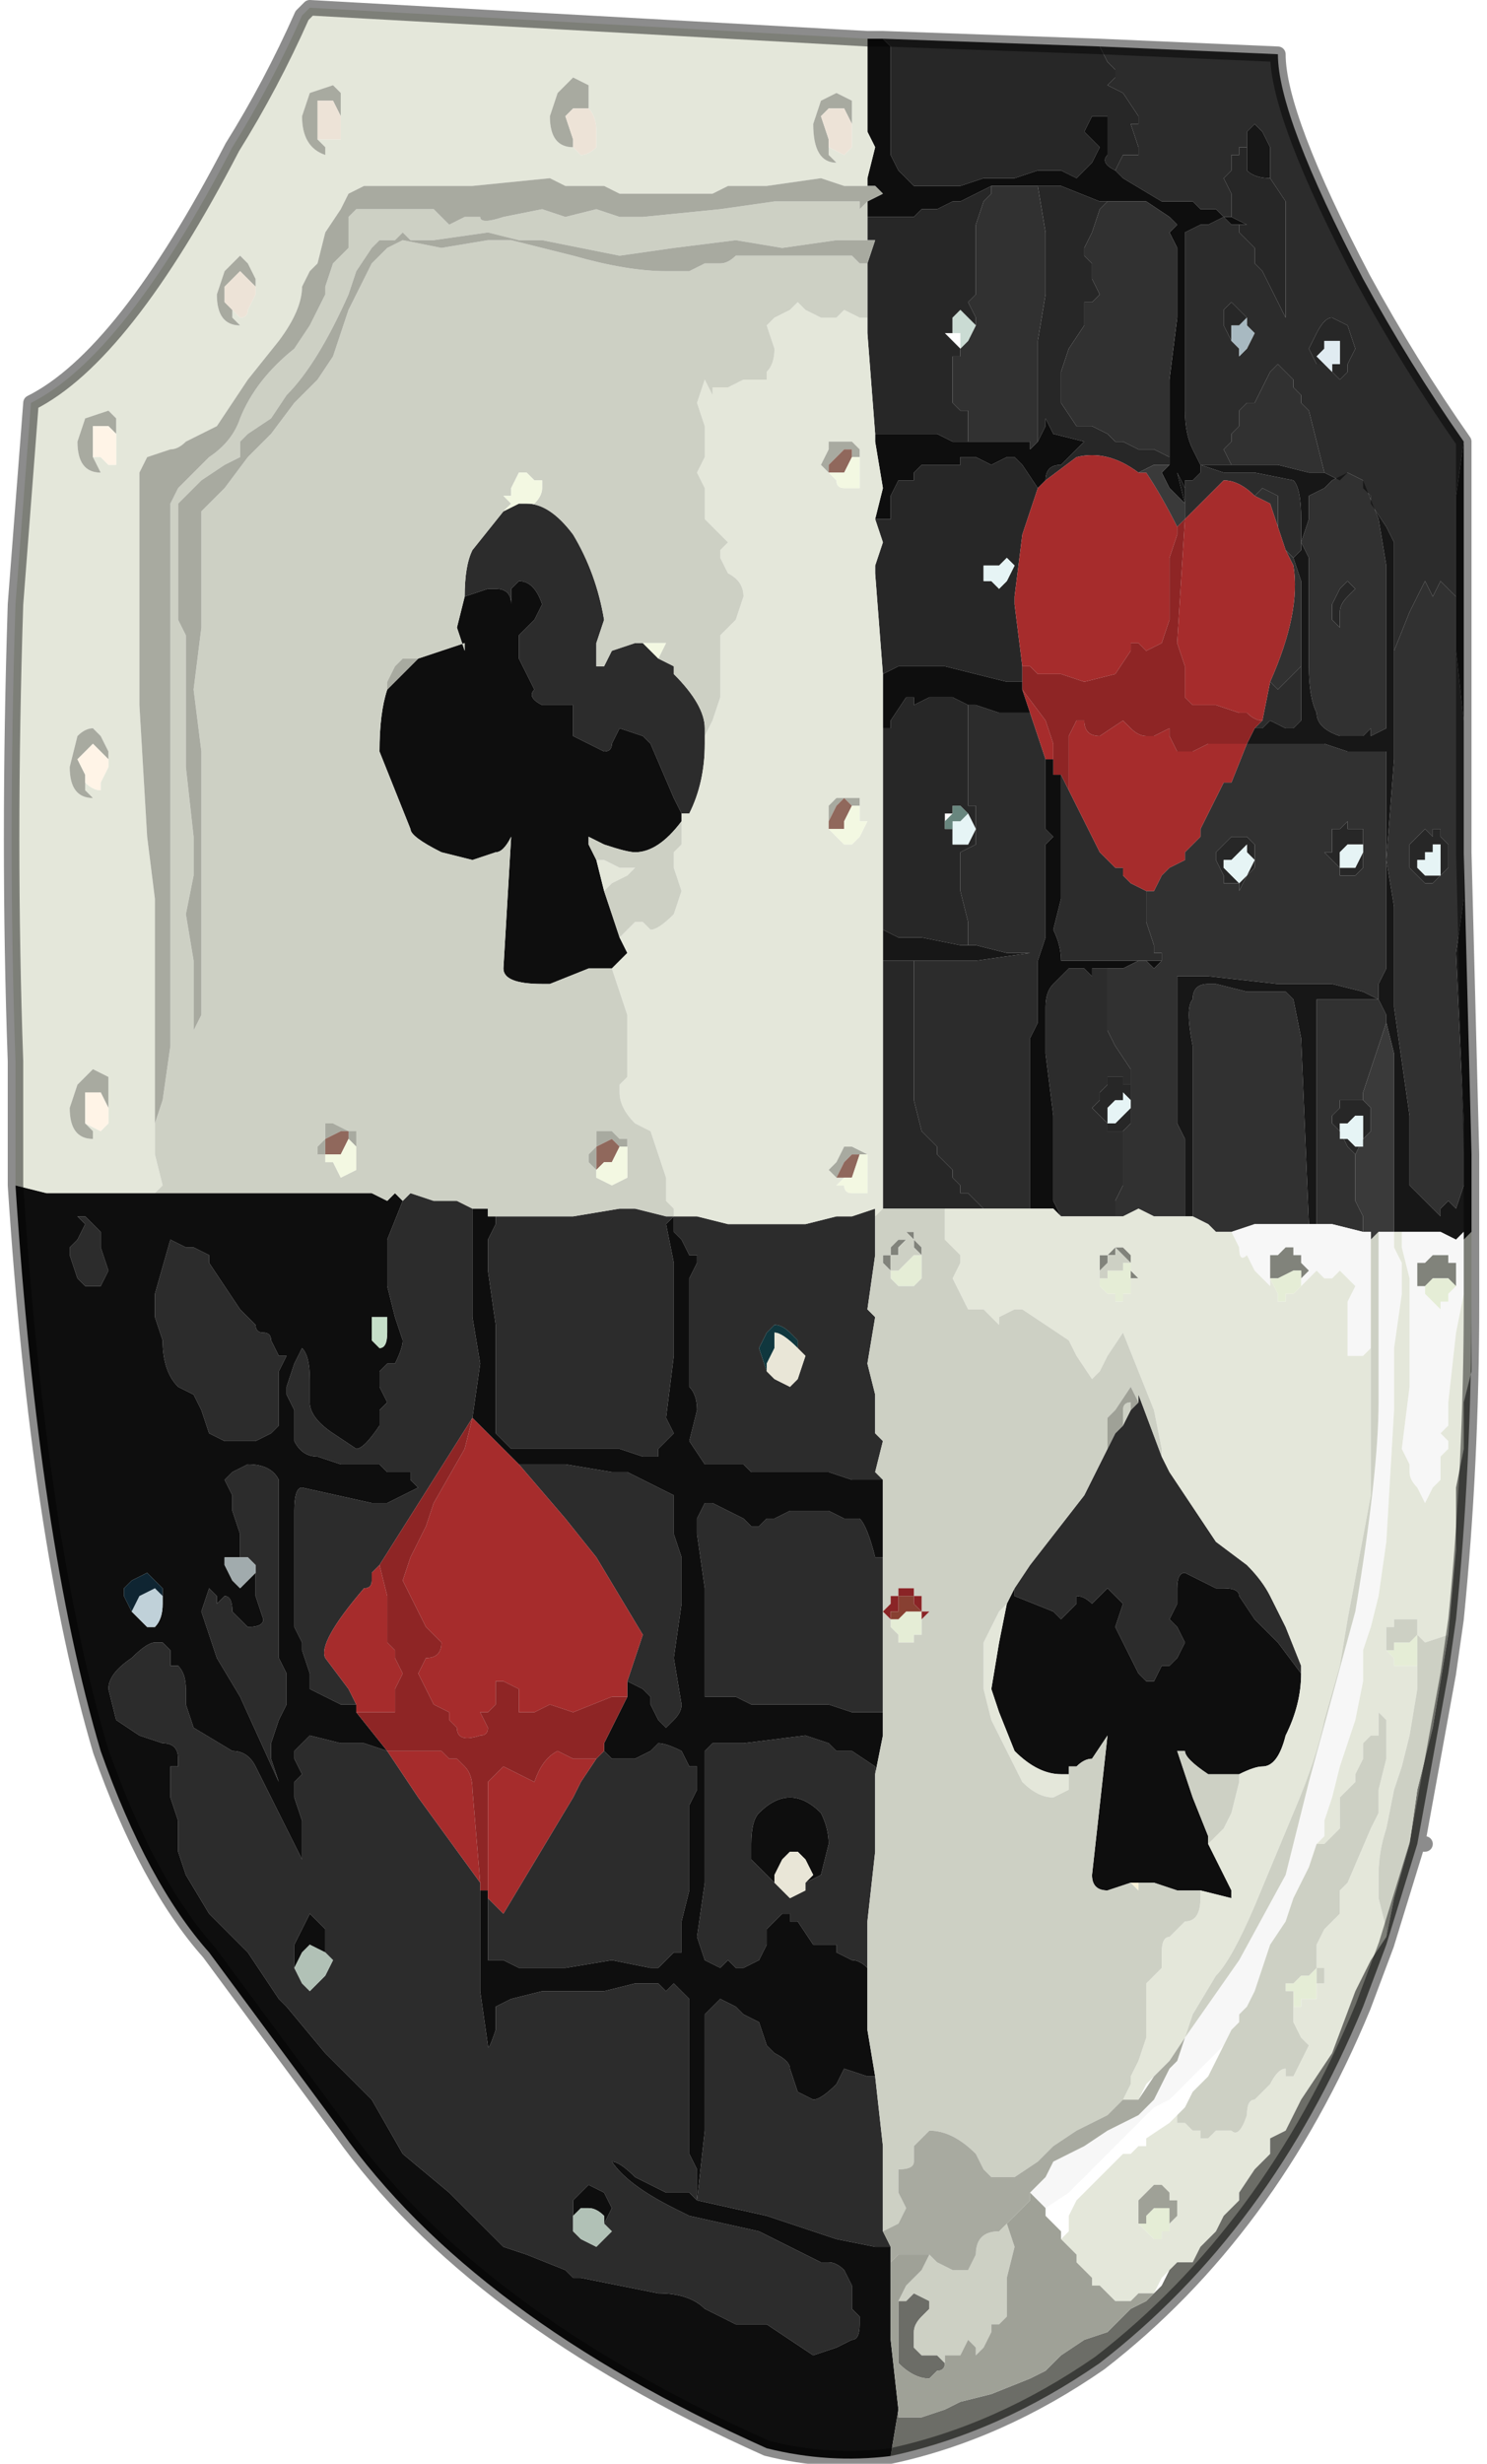 <?xml version="1.0" encoding="UTF-8" standalone="no"?>
<svg xmlns:xlink="http://www.w3.org/1999/xlink" height="15.9px" width="9.6px" xmlns="http://www.w3.org/2000/svg">
  <g transform="matrix(1.0, 0.0, 0.0, 1.0, 6.1, 7.5)">
    <path d="M1.0 -7.2 L1.05 -7.1 1.1 -7.05 1.1 -7.0 1.05 -6.95 1.15 -6.9 1.25 -6.75 1.25 -6.7 1.2 -6.7 1.25 -6.55 1.25 -6.5 1.15 -6.5 1.1 -6.4 Q1.0 -6.45 1.05 -6.5 L1.05 -6.6 1.05 -6.75 Q1.05 -6.75 1.0 -6.75 L0.95 -6.75 0.9 -6.65 0.95 -6.6 1.0 -6.55 0.95 -6.45 0.85 -6.35 0.75 -6.4 0.6 -6.4 0.45 -6.35 0.35 -6.35 0.25 -6.35 0.25 -6.35 0.1 -6.3 -0.05 -6.3 -0.2 -6.3 -0.3 -6.4 -0.35 -6.5 -0.35 -6.75 -0.35 -7.2 -0.4 -7.25 1.0 -7.2 M1.85 -6.1 L1.85 -6.2 1.85 -6.25 1.8 -6.35 1.85 -6.4 1.85 -6.5 1.9 -6.5 1.9 -6.55 1.95 -6.55 1.95 -6.4 Q2.0 -6.35 2.1 -6.35 L2.1 -6.35 2.2 -6.2 2.2 -6.0 2.2 -5.85 2.2 -5.65 2.2 -5.5 2.2 -5.45 2.15 -5.55 2.15 -5.55 2.1 -5.65 2.05 -5.75 2.0 -5.8 2.0 -5.9 1.95 -5.95 1.9 -6.0 1.9 -6.05 1.9 -6.05 1.95 -6.05 1.85 -6.1 1.85 -6.1 M1.05 -6.2 L1.0 -6.15 0.95 -6.0 0.9 -5.9 0.9 -5.85 0.95 -5.8 0.95 -5.7 1.0 -5.6 0.95 -5.55 0.9 -5.55 0.9 -5.4 0.8 -5.25 0.75 -5.1 Q0.75 -5.0 0.75 -4.9 L0.85 -4.75 0.95 -4.75 1.05 -4.7 1.1 -4.65 1.1 -4.65 1.15 -4.65 1.25 -4.6 1.25 -4.6 1.3 -4.6 1.35 -4.6 1.45 -4.55 1.45 -4.5 1.35 -4.5 1.25 -4.45 1.25 -4.45 Q1.05 -4.6 0.85 -4.55 L0.65 -4.4 Q0.65 -4.5 0.75 -4.5 L0.85 -4.6 0.9 -4.65 0.9 -4.65 0.7 -4.7 0.65 -4.8 0.65 -4.75 0.6 -4.65 0.6 -4.65 0.6 -4.9 0.6 -5.05 0.6 -5.3 0.65 -5.6 0.65 -6.0 0.6 -6.3 0.75 -6.3 1.0 -6.2 1.05 -6.2 M-0.5 -6.1 L-0.45 -6.1 -0.35 -6.1 -0.3 -6.1 -0.2 -6.1 -0.15 -6.15 -0.05 -6.15 0.05 -6.2 0.1 -6.2 0.2 -6.25 0.3 -6.3 0.3 -6.25 0.25 -6.2 0.2 -6.05 0.2 -5.8 0.2 -5.6 0.15 -5.55 0.2 -5.45 0.2 -5.4 0.15 -5.45 0.1 -5.5 0.05 -5.45 0.05 -5.35 0.0 -5.35 0.05 -5.3 0.1 -5.25 0.1 -5.2 0.05 -5.2 0.05 -5.1 0.05 -5.05 0.05 -4.9 0.1 -4.85 0.1 -4.85 0.15 -4.85 0.15 -4.75 0.15 -4.65 0.1 -4.65 0.05 -4.65 -0.05 -4.7 -0.1 -4.7 -0.2 -4.7 -0.35 -4.7 -0.45 -4.7 -0.45 -4.7 -0.5 -5.35 -0.5 -5.45 -0.5 -5.8 -0.45 -5.95 -0.5 -5.95 -0.5 -6.1 M1.9 -6.05 L1.9 -6.05 M1.95 -5.45 L1.9 -5.4 1.85 -5.4 1.85 -5.3 1.85 -5.3 1.8 -5.4 1.8 -5.5 1.85 -5.55 1.9 -5.5 1.95 -5.45 M2.5 -5.15 L2.55 -5.15 2.55 -5.25 2.55 -5.3 2.5 -5.3 2.45 -5.3 2.45 -5.25 2.4 -5.2 2.45 -5.15 2.4 -5.15 Q2.4 -5.15 2.35 -5.25 L2.4 -5.35 Q2.45 -5.45 2.5 -5.45 L2.6 -5.4 2.65 -5.25 2.6 -5.15 2.6 -5.1 2.55 -5.05 2.55 -5.05 2.5 -5.1 2.5 -5.15 M2.65 -3.7 L2.65 -3.7 2.6 -3.65 Q2.55 -3.6 2.55 -3.55 L2.55 -3.45 2.5 -3.5 2.5 -3.6 2.55 -3.7 2.6 -3.75 2.65 -3.7 M0.5 -3.2 L0.5 -3.1 0.5 -3.1 0.4 -3.1 0.0 -3.2 -0.05 -3.2 -0.15 -3.2 -0.2 -3.2 -0.25 -3.2 -0.3 -3.2 -0.4 -3.15 -0.45 -3.8 -0.45 -3.85 -0.4 -4.0 -0.45 -4.15 -0.35 -4.15 -0.35 -4.3 -0.3 -4.4 -0.25 -4.4 -0.2 -4.4 -0.2 -4.45 -0.15 -4.5 -0.15 -4.5 -0.1 -4.5 0.0 -4.5 0.1 -4.5 0.1 -4.55 0.2 -4.55 0.2 -4.55 0.3 -4.5 0.3 -4.5 0.4 -4.55 0.45 -4.55 0.5 -4.5 0.6 -4.35 0.5 -4.05 0.45 -3.65 0.45 -3.6 0.5 -3.2 0.5 -3.2 M0.4 -3.9 L0.4 -3.9 0.35 -3.85 0.3 -3.85 0.3 -3.85 0.25 -3.85 0.25 -3.75 0.3 -3.75 0.35 -3.7 0.4 -3.75 0.4 -3.75 0.45 -3.85 0.4 -3.9 0.4 -3.9 M0.15 -2.95 L0.15 -2.75 0.15 -2.35 0.15 -2.3 0.15 -2.3 0.2 -2.3 0.2 -2.25 0.2 -2.2 0.2 -2.1 0.2 -2.05 0.1 -2.0 0.1 -1.75 0.15 -1.55 0.15 -1.4 0.1 -1.4 -0.15 -1.45 -0.3 -1.45 -0.4 -1.5 -0.4 -1.7 -0.4 -2.1 -0.4 -2.25 -0.4 -2.8 -0.35 -2.8 -0.35 -2.85 -0.25 -3.0 -0.2 -3.0 -0.2 -2.95 -0.1 -3.0 -0.1 -3.0 -0.05 -3.0 0.05 -3.0 0.15 -2.95 M-0.2 -1.3 L-0.2 -1.1 -0.2 -1.0 -0.2 -0.7 -0.2 -0.55 -0.2 -0.4 -0.15 -0.2 -0.15 -0.2 -0.05 -0.1 -0.05 -0.05 0.0 0.0 0.05 0.05 0.05 0.1 0.1 0.15 0.1 0.2 0.15 0.2 0.2 0.25 0.25 0.3 0.1 0.3 0.05 0.3 0.0 0.3 -0.25 0.3 -0.25 0.3 -0.3 0.3 -0.3 0.3 -0.35 0.3 -0.4 0.3 -0.4 0.3 -0.4 0.2 -0.4 0.0 -0.4 -0.85 -0.4 -1.3 -0.35 -1.3 -0.25 -1.3 -0.25 -1.3 -0.2 -1.3 M2.65 -0.05 L2.65 -0.05 2.6 -0.1 2.6 -0.1 2.55 -0.2 2.5 -0.25 2.5 -0.3 2.55 -0.35 2.55 -0.4 2.6 -0.4 2.6 -0.4 2.65 -0.4 2.65 -0.4 2.7 -0.4 2.7 -0.4 2.75 -0.35 2.75 -0.3 2.75 -0.25 2.75 -0.2 2.7 -0.15 2.65 -0.05 M1.2 -0.5 L1.2 -0.5 1.2 -0.45 1.2 -0.3 1.2 -0.25 1.15 -0.2 1.15 -0.2 1.1 -0.2 1.05 -0.2 1.05 -0.25 1.0 -0.3 0.95 -0.35 1.0 -0.4 1.0 -0.45 1.05 -0.5 1.05 -0.55 1.1 -0.55 1.1 -0.55 1.15 -0.55 1.15 -0.5 1.2 -0.5 M1.75 -1.95 L1.75 -2.0 1.8 -2.05 1.85 -2.1 1.85 -2.1 1.9 -2.1 1.9 -2.1 1.95 -2.1 1.95 -2.1 2.0 -2.05 2.0 -2.05 2.0 -2.0 2.0 -1.9 1.95 -1.85 1.9 -1.75 1.9 -1.8 1.85 -1.8 1.8 -1.8 1.8 -1.85 1.75 -1.95 M1.8 -1.9 L1.85 -1.85 1.85 -1.85 1.9 -1.8 1.95 -1.85 2.0 -1.95 1.95 -2.0 1.95 -2.05 1.9 -2.0 1.85 -1.95 1.85 -1.95 1.8 -1.95 1.8 -1.9 M0.15 -2.25 L0.1 -2.3 0.05 -2.3 0.05 -2.25 0.05 -2.25 0.0 -2.25 0.0 -2.2 0.0 -2.2 0.0 -2.15 0.05 -2.15 0.05 -2.05 0.1 -2.05 0.1 -2.05 0.15 -2.05 0.2 -2.15 0.15 -2.25 0.15 -2.25 M3.2 -2.05 L3.15 -2.05 3.15 -2.0 3.1 -2.0 3.1 -1.95 3.05 -1.95 3.05 -1.9 3.1 -1.85 3.1 -1.85 Q3.15 -1.85 3.2 -1.85 L3.2 -2.05 M1.1 -0.4 L1.05 -0.35 1.05 -0.35 1.0 -0.35 1.05 -0.35 1.05 -0.25 1.1 -0.25 1.15 -0.3 1.15 -0.3 1.2 -0.35 1.2 -0.4 1.15 -0.45 1.15 -0.45 1.15 -0.4 1.1 -0.4 M2.6 -2.2 L2.6 -2.15 2.65 -2.15 2.65 -2.15 2.7 -2.15 2.7 -2.1 2.7 -2.0 2.7 -1.9 2.65 -1.85 2.6 -1.85 2.55 -1.85 2.55 -1.9 2.5 -1.95 2.45 -2.0 2.5 -2.0 2.5 -2.15 2.55 -2.15 2.6 -2.2 M3.15 -2.15 L3.2 -2.15 3.2 -2.1 3.25 -2.05 3.25 -2.0 3.25 -1.9 3.2 -1.85 3.15 -1.8 3.1 -1.8 3.1 -1.8 3.05 -1.85 3.0 -1.9 3.0 -1.95 3.0 -2.05 3.05 -2.1 3.1 -2.15 3.1 -2.15 3.15 -2.1 3.15 -2.15 M2.7 -2.05 L2.65 -2.05 2.65 -2.05 2.6 -2.05 2.55 -2.0 2.55 -2.0 2.55 -1.9 Q2.6 -1.9 2.6 -1.9 L2.65 -1.9 2.7 -2.0 2.7 -2.05 M2.7 -0.3 L2.7 -0.3 2.65 -0.3 2.6 -0.25 2.6 -0.25 2.55 -0.25 2.55 -0.15 2.6 -0.15 2.65 -0.1 2.7 -0.1 2.7 -0.25 2.7 -0.3" fill="#272727" fill-rule="evenodd" stroke="none"/>
    <path d="M1.1 -6.4 L1.15 -6.5 1.25 -6.5 1.25 -6.55 1.2 -6.7 1.25 -6.7 1.25 -6.75 1.15 -6.9 1.05 -6.95 1.1 -7.0 1.1 -7.05 1.05 -7.1 1.0 -7.2 2.15 -7.15 Q2.15 -6.75 2.7 -5.7 3.0 -5.15 3.35 -4.65 L3.3 -4.3 3.3 -3.65 3.2 -3.75 3.15 -3.65 3.1 -3.75 3.0 -3.55 2.9 -3.3 2.9 -3.7 2.9 -4.0 2.85 -4.1 2.75 -4.25 2.75 -4.3 2.7 -4.35 2.7 -4.4 2.6 -4.45 2.6 -4.45 2.55 -4.4 2.45 -4.45 2.4 -4.65 2.35 -4.85 2.35 -4.85 2.3 -4.9 2.3 -4.95 2.25 -5.0 2.25 -5.05 2.2 -5.1 2.15 -5.15 2.15 -5.15 2.1 -5.1 2.05 -5.0 2.0 -4.9 1.95 -4.9 1.9 -4.85 1.9 -4.75 1.85 -4.7 1.85 -4.65 1.8 -4.6 1.85 -4.5 1.85 -4.5 1.65 -4.5 1.6 -4.6 Q1.55 -4.7 1.55 -4.85 L1.55 -5.2 1.55 -5.6 1.55 -6.0 1.65 -6.05 1.7 -6.05 1.8 -6.1 1.85 -6.05 1.85 -6.05 1.9 -6.05 1.9 -6.0 1.95 -5.95 2.0 -5.9 2.0 -5.8 2.05 -5.75 2.1 -5.65 2.15 -5.55 2.15 -5.55 2.2 -5.45 2.2 -5.5 2.2 -5.65 2.2 -5.85 2.2 -6.0 2.2 -6.2 2.1 -6.35 2.1 -6.4 2.1 -6.55 2.05 -6.65 2.0 -6.7 1.95 -6.65 1.95 -6.55 1.9 -6.55 1.9 -6.5 1.85 -6.5 1.85 -6.4 1.8 -6.35 1.85 -6.25 1.85 -6.2 1.85 -6.1 1.8 -6.1 1.75 -6.15 1.7 -6.15 1.65 -6.15 1.6 -6.2 1.5 -6.2 1.4 -6.2 1.15 -6.35 1.15 -6.35 1.1 -6.4 M1.85 -6.1 L1.85 -6.1 M1.55 -4.3 L1.55 -4.4 1.6 -4.4 1.65 -4.45 1.65 -4.5 1.8 -4.45 1.9 -4.45 2.0 -4.45 2.25 -4.4 Q2.3 -4.35 2.3 -4.15 L2.3 -3.95 2.25 -3.9 2.2 -3.95 2.15 -4.1 2.15 -4.1 2.15 -4.3 2.05 -4.35 2.0 -4.3 Q1.9 -4.4 1.8 -4.4 L1.6 -4.2 1.55 -4.15 1.55 -4.3 M1.85 -5.3 L1.9 -5.25 1.9 -5.2 1.95 -5.25 2.0 -5.35 1.95 -5.4 1.95 -5.45 1.9 -5.5 1.85 -5.55 1.8 -5.5 1.8 -5.4 1.85 -5.3 1.85 -5.3 M2.5 -5.15 L2.5 -5.1 2.55 -5.05 2.55 -5.05 2.6 -5.1 2.6 -5.15 2.65 -5.25 2.6 -5.4 2.5 -5.45 Q2.45 -5.45 2.4 -5.35 L2.35 -5.25 Q2.4 -5.15 2.4 -5.15 L2.45 -5.15 2.45 -5.15 2.5 -5.1 2.5 -5.15 M2.05 -2.85 L2.1 -3.1 2.15 -3.05 2.25 -3.15 2.3 -3.2 2.3 -2.95 2.3 -2.9 2.3 -2.85 2.25 -2.8 2.25 -2.8 2.2 -2.8 2.2 -2.8 2.1 -2.85 2.1 -2.85 2.05 -2.8 2.0 -2.8 2.05 -2.85 M0.75 -2.5 L0.8 -2.4 1.0 -2.0 1.1 -1.9 1.15 -1.9 1.15 -1.9 1.15 -1.85 1.2 -1.8 1.3 -1.75 1.3 -1.55 1.3 -1.55 1.35 -1.4 1.35 -1.35 1.4 -1.35 1.4 -1.3 1.35 -1.3 1.35 -1.3 1.3 -1.3 1.3 -1.3 1.2 -1.3 1.2 -1.3 1.15 -1.3 1.1 -1.3 1.05 -1.3 1.0 -1.3 1.0 -1.3 1.05 -1.3 1.0 -1.3 1.0 -1.3 1.0 -1.3 0.95 -1.3 0.95 -1.3 0.9 -1.3 0.85 -1.3 0.75 -1.3 Q0.75 -1.4 0.7 -1.5 L0.75 -1.7 0.75 -2.0 0.75 -2.2 0.75 -2.5 M0.15 -1.4 L0.15 -1.55 0.1 -1.75 0.1 -2.0 0.2 -2.05 0.2 -2.1 0.2 -2.2 0.2 -2.25 0.2 -2.3 0.15 -2.3 0.15 -2.3 0.15 -2.35 0.15 -2.75 0.15 -2.95 0.2 -2.95 0.35 -2.9 0.45 -2.9 0.5 -2.9 0.55 -2.9 0.65 -2.6 0.65 -2.15 0.7 -2.1 0.65 -2.05 0.65 -1.6 0.65 -1.45 0.6 -1.3 0.6 -1.3 0.6 -1.2 0.6 -1.1 0.6 -0.9 0.55 -0.8 0.55 -0.4 0.55 0.3 0.5 0.3 0.45 0.3 0.4 0.3 0.25 0.3 0.2 0.25 0.15 0.2 0.1 0.2 0.1 0.15 0.05 0.1 0.05 0.05 0.0 0.0 -0.05 -0.05 -0.05 -0.1 -0.15 -0.2 -0.15 -0.2 -0.2 -0.4 -0.2 -0.55 -0.2 -0.7 -0.2 -1.0 -0.2 -1.1 -0.2 -1.3 -0.2 -1.3 -0.1 -1.3 0.05 -1.3 0.15 -1.3 0.15 -1.3 0.2 -1.3 0.55 -1.35 0.55 -1.35 0.6 -1.35 0.65 -1.35 0.6 -1.35 0.5 -1.35 0.4 -1.35 0.2 -1.4 0.15 -1.4 0.15 -1.4 M1.05 -1.25 L1.05 -1.15 1.05 -1.05 1.05 -0.85 1.1 -0.75 1.2 -0.6 1.2 -0.5 1.15 -0.5 1.15 -0.55 1.1 -0.55 1.1 -0.55 1.05 -0.55 1.05 -0.5 1.0 -0.45 1.0 -0.4 0.95 -0.35 1.0 -0.3 1.05 -0.25 1.05 -0.2 1.1 -0.2 1.15 -0.2 1.15 -0.2 1.15 -0.15 1.15 0.1 1.15 0.15 1.1 0.25 1.1 0.35 1.0 0.35 0.8 0.35 0.75 0.35 0.7 0.25 Q0.7 0.2 0.7 0.1 L0.7 -0.2 0.7 -0.3 0.65 -0.7 0.65 -0.75 0.65 -1.0 Q0.65 -1.1 0.7 -1.15 L0.8 -1.25 0.85 -1.25 0.9 -1.25 0.95 -1.2 0.95 -1.25 1.05 -1.25 M-0.45 0.3 L-0.45 0.5 -0.45 0.6 -0.5 0.95 -0.45 1.0 -0.5 1.3 -0.45 1.5 -0.45 1.75 -0.4 1.8 -0.45 2.0 -0.4 2.05 -0.5 2.05 -0.6 2.05 -0.75 2.0 -0.8 2.0 -0.85 2.0 -0.9 2.0 -1.0 2.0 -1.15 2.0 -1.25 2.0 -1.3 1.95 -1.45 1.95 -1.55 1.95 -1.65 1.8 -1.6 1.6 Q-1.6 1.5 -1.65 1.45 L-1.65 1.15 -1.65 0.75 -1.6 0.65 -1.6 0.6 -1.65 0.6 -1.7 0.5 -1.7 0.5 -1.75 0.45 -1.75 0.35 -1.75 0.35 -1.65 0.35 -1.6 0.35 -1.6 0.35 -1.4 0.4 -0.9 0.4 -0.7 0.35 -0.6 0.35 -0.45 0.3 M-0.4 2.55 L-0.4 3.1 -0.4 3.55 -0.45 3.55 -0.6 3.55 -0.75 3.5 -1.25 3.5 -1.35 3.45 -1.45 3.45 -1.45 3.45 -1.55 3.45 -1.55 3.45 -1.55 2.75 -1.6 2.4 -1.6 2.3 -1.55 2.2 -1.5 2.2 -1.3 2.3 -1.25 2.35 -1.2 2.35 -1.15 2.3 -1.1 2.3 -1.0 2.25 -1.0 2.25 -0.95 2.25 -0.95 2.25 -0.9 2.25 -0.85 2.25 -0.8 2.25 -0.75 2.25 -0.65 2.3 -0.55 2.3 Q-0.5 2.35 -0.45 2.55 L-0.4 2.55 M-0.45 3.95 L-0.45 4.45 -0.5 4.9 -0.5 5.2 Q-0.55 5.15 -0.6 5.15 L-0.7 5.1 -0.7 5.05 -0.75 5.05 -0.85 5.05 -0.95 4.9 -1.0 4.9 -1.0 4.85 -1.05 4.85 -1.1 4.9 -1.15 4.95 -1.15 5.05 -1.2 5.15 -1.3 5.2 -1.35 5.2 -1.4 5.15 -1.45 5.2 -1.45 5.2 -1.55 5.15 -1.6 5.0 -1.55 4.65 -1.55 4.3 -1.55 3.95 -1.55 3.8 -1.5 3.75 -1.4 3.75 -1.3 3.75 -0.9 3.7 -0.75 3.75 -0.75 3.75 -0.7 3.8 -0.65 3.8 -0.6 3.8 -0.6 3.8 -0.45 3.9 -0.45 3.95 M-0.45 5.9 L-0.4 6.35 -0.4 6.9 -0.35 7.0 -0.45 7.0 -0.7 6.95 -1.15 6.8 -1.6 6.7 -1.55 6.25 -1.55 5.5 -1.5 5.45 -1.45 5.4 -1.35 5.45 -1.3 5.5 -1.2 5.55 -1.15 5.7 -1.1 5.75 Q-1.0 5.8 -1.0 5.85 L-0.95 6.0 -0.85 6.05 Q-0.8 6.05 -0.7 5.95 L-0.65 5.85 -0.5 5.9 -0.45 5.9 M0.45 2.75 L0.55 2.6 0.9 2.15 1.05 1.85 1.1 1.75 1.15 1.7 1.2 1.6 1.25 1.55 1.25 1.5 1.4 1.9 1.45 2.0 1.75 2.45 1.95 2.6 Q2.05 2.7 2.1 2.8 L2.2 3.0 2.3 3.25 2.3 3.3 2.15 3.1 2.0 2.95 1.9 2.8 Q1.9 2.75 1.8 2.75 L1.75 2.75 1.55 2.65 Q1.5 2.65 1.5 2.75 L1.5 2.85 1.45 2.95 1.5 3.0 1.55 3.1 1.5 3.2 1.45 3.25 1.4 3.25 1.35 3.35 1.3 3.35 1.25 3.3 1.2 3.2 1.15 3.1 1.1 3.0 1.15 2.85 1.05 2.75 1.05 2.75 1.0 2.8 0.95 2.85 Q0.9 2.8 0.85 2.8 L0.85 2.85 0.75 2.95 0.7 2.9 0.45 2.8 0.45 2.75 M-1.85 -3.25 L-1.75 -3.2 -1.75 -3.15 Q-1.55 -2.95 -1.55 -2.8 L-1.55 -2.75 -1.55 -2.7 Q-1.55 -2.45 -1.65 -2.25 L-1.7 -2.25 -1.75 -2.35 -1.9 -2.7 -1.95 -2.75 -2.1 -2.8 -2.15 -2.7 Q-2.15 -2.65 -2.2 -2.65 L-2.4 -2.75 -2.4 -2.85 -2.4 -2.95 -2.6 -2.95 Q-2.7 -3.0 -2.65 -3.05 L-2.7 -3.15 -2.75 -3.25 -2.75 -3.4 -2.65 -3.5 -2.6 -3.6 Q-2.65 -3.75 -2.75 -3.75 L-2.8 -3.7 -2.8 -3.6 Q-2.8 -3.7 -2.9 -3.7 L-2.95 -3.7 -3.1 -3.65 Q-3.1 -3.85 -3.05 -3.95 L-2.85 -4.2 -2.85 -4.2 -2.75 -4.25 -2.7 -4.25 Q-2.55 -4.25 -2.4 -4.05 -2.25 -3.8 -2.2 -3.5 L-2.25 -3.35 -2.25 -3.2 -2.2 -3.2 -2.15 -3.3 -2.0 -3.35 -1.95 -3.35 -1.85 -3.25 M-0.95 1.2 L-0.95 1.15 -1.0 1.1 Q-1.05 1.05 -1.1 1.05 L-1.15 1.1 -1.2 1.2 -1.15 1.35 -1.15 1.35 -1.1 1.4 -1.0 1.45 -0.95 1.4 -0.9 1.25 -0.95 1.2 M-2.9 0.35 L-2.9 0.35 -2.8 0.35 -2.45 0.35 -2.4 0.35 -2.1 0.3 -2.0 0.3 -1.8 0.35 -1.75 0.35 -1.8 0.4 -1.75 0.65 -1.75 1.25 -1.8 1.65 -1.75 1.75 -1.8 1.8 -1.85 1.85 -1.85 1.9 -1.9 1.9 -1.95 1.9 -2.1 1.85 -2.15 1.85 -2.35 1.85 -2.5 1.85 -2.6 1.85 -2.6 1.85 -2.65 1.85 -2.8 1.85 -2.9 1.75 -2.9 1.55 -2.9 1.05 -2.95 0.7 -2.95 0.5 -2.9 0.4 -2.9 0.35 M-2.75 1.95 L-2.55 1.95 -2.45 1.95 -2.15 2.0 -2.15 2.0 -2.05 2.0 -1.75 2.15 -1.75 2.4 -1.7 2.55 -1.7 2.85 -1.75 3.2 -1.7 3.5 Q-1.7 3.55 -1.75 3.6 L-1.8 3.65 -1.85 3.6 -1.9 3.5 -1.9 3.45 -1.95 3.4 -2.05 3.35 -1.95 3.05 -2.25 2.55 -2.45 2.3 -2.75 1.95 M-2.2 3.8 L-2.15 3.85 -2.05 3.85 -2.0 3.85 -1.9 3.8 -1.9 3.8 -1.85 3.75 Q-1.8 3.75 -1.7 3.8 L-1.65 3.9 -1.6 3.9 -1.6 3.95 -1.6 4.05 -1.65 4.15 -1.65 4.45 -1.65 4.7 -1.7 4.9 -1.7 5.1 -1.75 5.1 -1.8 5.15 -1.8 5.15 -1.85 5.2 -1.9 5.2 -2.15 5.15 -2.45 5.2 -2.7 5.2 -2.75 5.2 -2.85 5.15 -2.9 5.15 -2.95 5.15 -2.95 4.7 -2.95 4.75 -2.85 4.85 -2.85 4.85 -2.4 4.1 -2.35 4.0 -2.25 3.85 -2.2 3.8 M-3.0 4.7 L-3.0 5.35 -2.95 5.7 Q-2.95 5.75 -2.9 5.6 L-2.9 5.45 -2.8 5.4 -2.6 5.35 -2.4 5.35 -2.2 5.35 -2.0 5.3 -1.9 5.3 -1.85 5.3 -1.8 5.35 -1.75 5.3 -1.75 5.3 -1.7 5.35 -1.7 5.35 -1.65 5.4 -1.65 5.4 -1.65 5.45 -1.65 5.55 -1.65 5.95 -1.65 6.15 -1.65 6.2 -1.65 6.4 -1.6 6.5 -1.6 6.65 -1.6 6.7 -1.65 6.65 -1.8 6.65 -2.0 6.55 Q-2.1 6.45 -2.15 6.45 -2.05 6.6 -1.75 6.75 L-1.65 6.8 -1.2 6.9 -0.8 7.1 -0.75 7.1 Q-0.7 7.1 -0.65 7.15 L-0.6 7.25 -0.6 7.35 -0.6 7.4 -0.55 7.45 -0.55 7.5 Q-0.55 7.6 -0.6 7.6 L-0.7 7.65 -0.85 7.7 -1.15 7.5 -1.25 7.5 -1.35 7.5 -1.55 7.4 Q-1.65 7.3 -1.85 7.3 L-2.35 7.2 -2.4 7.2 -2.45 7.15 -2.7 7.05 -2.85 7.0 -2.95 6.9 -3.05 6.8 -3.2 6.65 -3.5 6.4 -3.7 6.05 -4.0 5.75 -4.25 5.45 -4.3 5.4 -4.5 5.1 -4.75 4.85 -4.9 4.6 -4.95 4.45 -4.95 4.25 -5.0 4.1 -5.0 3.95 -5.0 3.9 -4.95 3.9 -4.95 3.85 Q-4.95 3.75 -5.05 3.75 L-5.2 3.7 -5.35 3.6 -5.4 3.4 Q-5.4 3.3 -5.25 3.2 -5.15 3.1 -5.1 3.1 L-5.05 3.1 -5.0 3.15 -5.0 3.25 -4.95 3.25 Q-4.9 3.3 -4.9 3.4 L-4.9 3.5 -4.85 3.65 -4.6 3.8 Q-4.5 3.8 -4.45 3.9 L-4.15 4.5 -4.15 4.4 -4.15 4.25 -4.2 4.1 -4.2 4.0 -4.15 3.95 -4.2 3.85 -4.2 3.8 -4.15 3.75 -4.1 3.7 -3.9 3.75 -3.75 3.75 -3.6 3.8 -3.4 4.1 -3.0 4.65 -3.0 4.7 M-3.8 3.5 L-3.85 3.5 -3.9 3.5 -4.1 3.4 -4.1 3.3 -4.15 3.15 -4.15 3.1 -4.2 3.0 -4.2 2.5 -4.2 2.25 Q-4.2 2.1 -4.15 2.1 L-3.7 2.2 -3.6 2.2 -3.5 2.15 -3.5 2.15 -3.4 2.1 -3.45 2.05 -3.45 2.0 -3.5 2.0 -3.55 2.0 -3.6 2.0 -3.65 1.95 -3.7 1.95 -3.9 1.95 -4.05 1.9 Q-4.15 1.9 -4.2 1.8 L-4.2 1.6 -4.25 1.5 -4.25 1.45 -4.2 1.3 -4.2 1.3 -4.15 1.2 Q-4.1 1.25 -4.1 1.4 L-4.1 1.55 Q-4.1 1.65 -3.95 1.75 L-3.8 1.85 Q-3.75 1.85 -3.65 1.7 L-3.65 1.6 -3.6 1.55 -3.65 1.45 -3.65 1.35 -3.6 1.3 -3.55 1.3 Q-3.5 1.2 -3.5 1.15 L-3.55 1.0 -3.6 0.8 -3.6 0.5 -3.5 0.25 -3.45 0.2 -3.3 0.25 -3.25 0.25 -3.2 0.25 -3.15 0.25 -3.05 0.3 -3.05 0.3 -3.05 0.7 -3.05 1.0 -3.0 1.3 -3.05 1.65 -3.65 2.6 -3.7 2.65 -3.7 2.7 Q-3.7 2.75 -3.75 2.75 -4.05 3.1 -4.0 3.2 L-3.85 3.4 -3.8 3.5 M-0.9 4.65 L-0.8 4.6 -0.75 4.4 Q-0.75 4.3 -0.8 4.2 -0.9 4.1 -1.0 4.1 -1.1 4.1 -1.2 4.2 -1.25 4.25 -1.25 4.4 L-1.25 4.5 -1.2 4.55 -1.2 4.55 -1.1 4.65 -1.0 4.75 -0.9 4.7 -0.9 4.65 M-4.9 0.55 L-4.85 0.55 -4.75 0.6 -4.75 0.65 -4.65 0.8 -4.55 0.95 -4.5 1.0 -4.45 1.05 Q-4.45 1.1 -4.4 1.1 -4.35 1.1 -4.35 1.15 L-4.3 1.25 -4.25 1.25 -4.3 1.35 -4.3 1.7 -4.35 1.75 -4.45 1.8 -4.55 1.8 -4.65 1.8 -4.75 1.75 -4.8 1.6 -4.85 1.5 -4.95 1.45 Q-5.05 1.35 -5.05 1.15 L-5.1 1.0 -5.1 0.85 -5.0 0.5 -4.9 0.55 M-5.45 0.55 L-5.4 0.7 -5.45 0.8 -5.55 0.8 -5.6 0.75 -5.65 0.6 -5.65 0.55 -5.6 0.5 -5.55 0.4 -5.6 0.35 -5.55 0.35 -5.45 0.45 -5.45 0.55 M-4.55 2.55 L-4.55 2.4 -4.6 2.25 -4.6 2.15 -4.65 2.05 -4.6 2.0 -4.5 1.95 Q-4.35 1.95 -4.3 2.05 L-4.3 2.9 -4.3 3.2 -4.25 3.3 -4.25 3.5 -4.3 3.6 -4.35 3.75 -4.35 3.85 -4.3 4.0 -4.55 3.45 -4.7 3.2 -4.8 2.9 -4.75 2.75 -4.7 2.8 -4.7 2.85 -4.65 2.8 Q-4.6 2.8 -4.6 2.9 L-4.55 2.95 -4.5 3.0 Q-4.4 3.0 -4.4 2.95 L-4.45 2.8 -4.45 2.65 -4.45 2.6 -4.5 2.55 -4.55 2.55 M-4.0 5.1 L-4.0 4.95 -4.1 4.85 -4.15 4.95 -4.2 5.05 -4.2 5.2 -4.2 5.2 -4.15 5.3 -4.15 5.3 -4.1 5.35 -4.0 5.25 -3.95 5.15 -4.0 5.1 M-2.4 6.8 L-2.4 6.8 -2.4 6.9 -2.4 6.9 -2.35 6.95 -2.25 7.0 -2.15 6.9 -2.2 6.85 -2.15 6.75 -2.2 6.65 -2.3 6.6 -2.35 6.65 -2.4 6.7 -2.4 6.8" fill="#2c2c2c" fill-rule="evenodd" stroke="none"/>
    <path d="M-0.4 -7.25 L-0.35 -7.2 -0.35 -6.75 -0.35 -6.5 -0.3 -6.4 -0.2 -6.3 -0.05 -6.3 0.1 -6.3 0.25 -6.35 0.25 -6.35 0.35 -6.35 0.45 -6.35 0.6 -6.4 0.75 -6.4 0.85 -6.35 0.95 -6.45 1.0 -6.55 0.95 -6.6 0.9 -6.65 0.95 -6.75 1.0 -6.75 Q1.05 -6.75 1.05 -6.75 L1.05 -6.6 1.05 -6.5 Q1.0 -6.45 1.1 -6.4 L1.15 -6.35 1.15 -6.35 1.4 -6.2 1.5 -6.2 1.6 -6.2 1.65 -6.15 1.7 -6.15 1.75 -6.15 1.8 -6.1 1.85 -6.1 1.95 -6.05 1.9 -6.05 1.9 -6.05 1.85 -6.05 1.85 -6.05 1.8 -6.1 1.7 -6.05 1.65 -6.05 1.55 -6.0 1.55 -5.6 1.55 -5.2 1.55 -4.85 Q1.55 -4.7 1.6 -4.6 L1.65 -4.5 1.65 -4.45 1.6 -4.4 1.55 -4.4 1.55 -4.3 1.55 -4.35 1.5 -4.45 1.55 -4.25 1.45 -4.35 1.45 -4.35 1.4 -4.45 1.45 -4.5 1.45 -4.55 1.45 -5.0 1.45 -5.05 1.5 -5.45 1.5 -5.85 1.5 -5.9 1.45 -6.0 1.5 -6.05 1.45 -6.1 1.3 -6.2 1.15 -6.2 1.05 -6.2 1.0 -6.2 0.75 -6.3 0.6 -6.3 0.6 -6.3 0.45 -6.3 0.35 -6.3 0.3 -6.3 0.2 -6.25 0.1 -6.2 0.05 -6.2 -0.05 -6.15 -0.15 -6.15 -0.2 -6.1 -0.3 -6.1 -0.35 -6.1 -0.45 -6.1 -0.5 -6.1 -0.5 -6.2 -0.4 -6.25 -0.45 -6.3 -0.45 -6.3 -0.5 -6.3 -0.5 -6.3 -0.5 -6.35 -0.45 -6.55 -0.5 -6.65 -0.5 -6.95 -0.5 -7.25 -0.5 -7.25 -0.4 -7.25 M1.65 -4.5 L1.6 -4.5 1.65 -4.5 M-0.45 -4.7 L-0.45 -4.7 -0.35 -4.7 -0.2 -4.7 -0.1 -4.7 -0.05 -4.7 0.05 -4.65 0.1 -4.65 0.15 -4.65 0.2 -4.65 0.3 -4.65 0.3 -4.65 0.4 -4.65 0.5 -4.65 0.55 -4.65 0.55 -4.6 0.6 -4.65 0.6 -4.65 0.65 -4.75 0.65 -4.8 0.7 -4.7 0.9 -4.65 0.9 -4.65 0.85 -4.6 0.75 -4.5 Q0.65 -4.5 0.65 -4.4 L0.6 -4.35 0.5 -4.5 0.45 -4.55 0.4 -4.55 0.3 -4.5 0.3 -4.5 0.2 -4.55 0.2 -4.55 0.1 -4.55 0.1 -4.5 0.0 -4.5 -0.1 -4.5 -0.15 -4.5 -0.15 -4.5 -0.2 -4.45 -0.2 -4.4 -0.25 -4.4 -0.3 -4.4 -0.35 -4.3 -0.35 -4.15 -0.45 -4.15 -0.4 -4.35 -0.45 -4.65 -0.45 -4.7 M1.85 -6.1 L1.85 -6.1 M-0.35 8.35 Q-0.75 8.4 -1.15 8.3 -3.05 7.45 -3.9 6.25 L-4.75 5.1 Q-5.15 4.65 -5.45 3.8 -5.85 2.45 -6.0 0.15 L-5.8 0.2 -5.5 0.2 -5.1 0.2 -5.05 0.2 -4.5 0.2 -4.05 0.2 -3.8 0.2 -3.7 0.2 -3.6 0.25 -3.55 0.2 -3.5 0.25 -3.6 0.5 -3.6 0.8 -3.55 1.0 -3.5 1.15 Q-3.5 1.2 -3.55 1.3 L-3.6 1.3 -3.65 1.35 -3.65 1.45 -3.6 1.55 -3.65 1.6 -3.65 1.7 Q-3.75 1.85 -3.8 1.85 L-3.95 1.75 Q-4.1 1.65 -4.1 1.55 L-4.1 1.4 Q-4.1 1.25 -4.15 1.2 L-4.2 1.3 -4.2 1.3 -4.25 1.45 -4.25 1.5 -4.2 1.6 -4.2 1.8 Q-4.15 1.9 -4.05 1.9 L-3.9 1.95 -3.7 1.95 -3.65 1.95 -3.6 2.0 -3.55 2.0 -3.5 2.0 -3.45 2.0 -3.45 2.05 -3.4 2.1 -3.5 2.15 -3.5 2.15 -3.6 2.2 -3.7 2.2 -4.15 2.1 Q-4.2 2.1 -4.2 2.25 L-4.2 2.5 -4.2 3.0 -4.15 3.1 -4.15 3.15 -4.1 3.3 -4.1 3.4 -3.9 3.5 -3.85 3.5 -3.8 3.5 -3.8 3.55 -3.6 3.8 -3.75 3.75 -3.9 3.75 -4.1 3.7 -4.15 3.75 -4.2 3.8 -4.2 3.85 -4.15 3.95 -4.2 4.0 -4.2 4.1 -4.15 4.25 -4.15 4.4 -4.15 4.5 -4.45 3.9 Q-4.5 3.8 -4.6 3.8 L-4.85 3.65 -4.9 3.5 -4.9 3.4 Q-4.9 3.3 -4.95 3.25 L-5.0 3.25 -5.0 3.15 -5.05 3.1 -5.1 3.1 Q-5.15 3.1 -5.25 3.2 -5.4 3.3 -5.4 3.4 L-5.35 3.6 -5.2 3.7 -5.05 3.75 Q-4.95 3.75 -4.95 3.85 L-4.95 3.9 -5.0 3.9 -5.0 3.95 -5.0 4.1 -4.95 4.25 -4.95 4.45 -4.9 4.6 -4.75 4.85 -4.5 5.1 -4.3 5.4 -4.25 5.45 -4.0 5.75 -3.7 6.05 -3.5 6.4 -3.2 6.65 -3.05 6.8 -2.95 6.9 -2.85 7.0 -2.7 7.05 -2.45 7.15 -2.4 7.2 -2.35 7.2 -1.85 7.3 Q-1.65 7.3 -1.55 7.4 L-1.35 7.5 -1.25 7.5 -1.15 7.5 -0.85 7.7 -0.7 7.65 -0.6 7.6 Q-0.55 7.6 -0.55 7.5 L-0.55 7.45 -0.6 7.4 -0.6 7.35 -0.6 7.25 -0.65 7.15 Q-0.7 7.1 -0.75 7.1 L-0.8 7.1 -1.2 6.9 -1.65 6.8 -1.75 6.75 Q-2.05 6.6 -2.15 6.45 -2.1 6.45 -2.0 6.55 L-1.8 6.65 -1.65 6.65 -1.6 6.7 -1.6 6.65 -1.6 6.5 -1.65 6.4 -1.65 6.2 -1.65 6.15 -1.65 5.95 -1.65 5.55 -1.65 5.45 -1.65 5.4 -1.65 5.4 -1.7 5.35 -1.7 5.35 -1.75 5.3 -1.75 5.3 -1.8 5.35 -1.85 5.3 -1.9 5.3 -2.0 5.3 -2.2 5.35 -2.4 5.35 -2.6 5.35 -2.8 5.4 -2.9 5.45 -2.9 5.6 Q-2.95 5.75 -2.95 5.7 L-3.0 5.35 -3.0 4.7 -2.95 4.7 -2.95 5.15 -2.9 5.15 -2.85 5.15 -2.75 5.2 -2.7 5.2 -2.45 5.2 -2.15 5.15 -1.9 5.2 -1.85 5.2 -1.8 5.15 -1.8 5.15 -1.75 5.1 -1.7 5.1 -1.7 4.9 -1.65 4.7 -1.65 4.45 -1.65 4.15 -1.6 4.05 -1.6 3.95 -1.6 3.9 -1.65 3.9 -1.7 3.8 Q-1.8 3.75 -1.85 3.75 L-1.9 3.8 -1.9 3.8 -2.0 3.85 -2.05 3.85 -2.15 3.85 -2.2 3.8 -2.2 3.75 -2.15 3.65 -2.05 3.45 -2.05 3.35 -1.95 3.4 -1.9 3.45 -1.9 3.5 -1.85 3.6 -1.8 3.65 -1.75 3.6 Q-1.7 3.55 -1.7 3.5 L-1.75 3.2 -1.7 2.85 -1.7 2.55 -1.75 2.4 -1.75 2.15 -2.05 2.0 -2.15 2.0 -2.15 2.0 -2.45 1.95 -2.55 1.95 -2.75 1.95 -2.8 1.9 -3.05 1.65 -3.0 1.3 -3.05 1.0 -3.05 0.7 -3.05 0.3 -2.95 0.3 -2.95 0.35 -2.9 0.35 -2.9 0.4 -2.95 0.5 -2.95 0.7 -2.9 1.05 -2.9 1.55 -2.9 1.75 -2.8 1.85 -2.65 1.85 -2.6 1.85 -2.6 1.85 -2.5 1.85 -2.35 1.85 -2.15 1.85 -2.1 1.85 -1.95 1.9 -1.9 1.9 -1.85 1.9 -1.85 1.85 -1.8 1.8 -1.75 1.75 -1.8 1.65 -1.75 1.25 -1.75 0.65 -1.8 0.4 -1.75 0.35 -1.75 0.35 -1.75 0.45 -1.7 0.5 -1.7 0.5 -1.65 0.6 -1.6 0.6 -1.6 0.65 -1.65 0.75 -1.65 1.15 -1.65 1.45 Q-1.6 1.5 -1.6 1.6 L-1.65 1.8 -1.55 1.95 -1.45 1.95 -1.3 1.95 -1.25 2.0 -1.15 2.0 -1.0 2.0 -0.9 2.0 -0.85 2.0 -0.8 2.0 -0.75 2.0 -0.6 2.05 -0.5 2.05 -0.4 2.05 -0.4 2.25 -0.4 2.55 -0.45 2.55 Q-0.5 2.35 -0.55 2.3 L-0.65 2.3 -0.75 2.25 -0.8 2.25 -0.85 2.25 -0.9 2.25 -0.95 2.25 -0.95 2.25 -1.0 2.25 -1.0 2.25 -1.1 2.3 -1.15 2.3 -1.2 2.35 -1.25 2.35 -1.3 2.3 -1.5 2.2 -1.55 2.2 -1.6 2.3 -1.6 2.4 -1.55 2.75 -1.55 3.45 -1.55 3.45 -1.45 3.45 -1.45 3.45 -1.35 3.45 -1.25 3.5 -0.75 3.5 -0.6 3.55 -0.45 3.55 -0.4 3.55 -0.4 3.7 -0.45 3.95 -0.45 3.95 -0.45 3.9 -0.6 3.8 -0.6 3.8 -0.65 3.8 -0.7 3.8 -0.75 3.75 -0.75 3.75 -0.9 3.7 -1.3 3.75 -1.4 3.75 -1.5 3.75 -1.55 3.8 -1.55 3.95 -1.55 4.3 -1.55 4.65 -1.6 5.0 -1.55 5.15 -1.45 5.2 -1.45 5.2 -1.4 5.15 -1.35 5.2 -1.3 5.2 -1.2 5.15 -1.15 5.05 -1.15 4.95 -1.1 4.9 -1.05 4.85 -1.0 4.85 -1.0 4.9 -0.95 4.9 -0.85 5.05 -0.75 5.05 -0.7 5.05 -0.7 5.1 -0.6 5.15 Q-0.55 5.15 -0.5 5.2 L-0.5 5.5 -0.5 5.6 -0.45 5.9 -0.45 5.9 -0.5 5.9 -0.65 5.85 -0.7 5.95 Q-0.8 6.05 -0.85 6.05 L-0.95 6.0 -1.0 5.85 Q-1.0 5.8 -1.1 5.75 L-1.15 5.7 -1.2 5.55 -1.3 5.5 -1.35 5.45 -1.45 5.4 -1.5 5.45 -1.55 5.5 -1.55 6.25 -1.6 6.7 -1.15 6.8 -0.7 6.95 -0.45 7.0 -0.35 7.0 -0.35 7.1 -0.35 7.6 -0.3 8.05 -0.3 8.05 -0.35 8.35 M0.5 -3.1 L0.5 -3.05 0.55 -2.9 0.5 -2.9 0.45 -2.9 0.35 -2.9 0.2 -2.95 0.15 -2.95 0.05 -3.0 -0.05 -3.0 -0.1 -3.0 -0.1 -3.0 -0.2 -2.95 -0.2 -3.0 -0.25 -3.0 -0.35 -2.85 -0.35 -2.8 -0.4 -2.8 -0.4 -2.85 -0.4 -3.15 -0.3 -3.2 -0.25 -3.2 -0.2 -3.2 -0.15 -3.2 -0.05 -3.2 0.0 -3.2 0.4 -3.1 0.5 -3.1 0.5 -3.1 M0.7 -2.5 L0.75 -2.5 0.75 -2.2 0.75 -2.0 0.75 -1.7 0.7 -1.5 Q0.75 -1.4 0.75 -1.3 L0.85 -1.3 0.9 -1.3 0.95 -1.3 0.95 -1.3 1.0 -1.3 1.0 -1.3 1.0 -1.3 1.05 -1.3 1.1 -1.3 1.15 -1.3 1.2 -1.3 1.2 -1.3 1.3 -1.3 1.3 -1.3 1.35 -1.3 1.35 -1.3 1.4 -1.3 1.4 -1.3 1.35 -1.25 1.3 -1.3 1.25 -1.3 1.15 -1.25 1.15 -1.25 1.05 -1.25 1.05 -1.25 0.95 -1.25 0.95 -1.2 0.9 -1.25 0.85 -1.25 0.8 -1.25 0.7 -1.15 Q0.65 -1.1 0.65 -1.0 L0.65 -0.75 0.65 -0.7 0.7 -0.3 0.7 -0.2 0.7 0.1 Q0.7 0.2 0.7 0.25 L0.75 0.35 0.7 0.3 0.6 0.3 0.55 0.3 0.55 -0.4 0.55 -0.8 0.6 -0.9 0.6 -1.1 0.6 -1.2 0.6 -1.3 0.6 -1.3 0.65 -1.45 0.65 -1.6 0.65 -2.05 0.7 -2.1 0.65 -2.15 0.65 -2.6 0.7 -2.6 0.7 -2.5 M1.55 -2.0 L1.55 -1.75 1.55 -1.2 1.55 -1.3 1.55 -1.9 1.55 -1.95 1.55 -2.0 M1.55 -1.2 L1.55 -1.2 M1.65 4.7 L1.5 4.7 1.35 4.65 1.25 4.65 1.2 4.65 1.05 4.7 Q0.95 4.7 0.95 4.6 L1.0 4.15 1.05 3.7 0.95 3.85 Q0.9 3.85 0.85 3.9 L0.8 3.9 0.8 3.95 0.75 3.95 Q0.6 3.95 0.45 3.8 L0.35 3.55 0.3 3.4 0.35 3.1 0.4 2.85 0.45 2.75 0.45 2.8 0.7 2.9 0.75 2.95 0.85 2.85 0.85 2.8 Q0.9 2.8 0.95 2.85 L1.0 2.8 1.05 2.75 1.05 2.75 1.15 2.85 1.1 3.0 1.15 3.1 1.2 3.2 1.25 3.3 1.3 3.35 1.35 3.35 1.4 3.25 1.45 3.25 1.5 3.2 1.55 3.1 1.5 3.0 1.45 2.95 1.5 2.85 1.5 2.75 Q1.5 2.65 1.55 2.65 L1.75 2.75 1.8 2.75 Q1.9 2.75 1.9 2.8 L2.0 2.95 2.15 3.1 2.3 3.3 Q2.3 3.5 2.2 3.7 2.15 3.9 2.05 3.9 2.0 3.9 1.9 3.95 L1.7 3.95 Q1.55 3.85 1.55 3.8 L1.5 3.8 1.55 3.95 1.6 4.1 1.7 4.35 1.7 4.4 1.85 4.7 1.85 4.75 1.65 4.7 M-1.65 -2.25 L-1.7 -2.25 -1.65 -2.25 M-2.1 -1.45 L-2.05 -1.35 -2.15 -1.25 -2.3 -1.25 -2.55 -1.15 -2.6 -1.15 -2.6 -1.15 Q-2.85 -1.15 -2.85 -1.25 L-2.8 -2.1 Q-2.85 -2.0 -2.9 -2.0 -3.05 -1.95 -3.05 -1.95 L-3.25 -2.0 Q-3.45 -2.1 -3.45 -2.15 L-3.55 -2.4 -3.65 -2.65 Q-3.65 -2.9 -3.6 -3.05 L-3.4 -3.25 -3.1 -3.35 -3.1 -3.3 -3.15 -3.45 -3.1 -3.65 -2.95 -3.7 -2.9 -3.7 Q-2.8 -3.7 -2.8 -3.6 L-2.8 -3.7 -2.75 -3.75 Q-2.65 -3.75 -2.6 -3.6 L-2.65 -3.5 -2.75 -3.4 -2.75 -3.25 -2.7 -3.15 -2.65 -3.05 Q-2.7 -3.0 -2.6 -2.95 L-2.4 -2.95 -2.4 -2.85 -2.4 -2.75 -2.2 -2.65 Q-2.15 -2.65 -2.15 -2.7 L-2.1 -2.8 -1.95 -2.75 -1.9 -2.7 -1.75 -2.35 -1.7 -2.25 -1.7 -2.2 Q-1.85 -2.0 -2.0 -2.0 -2.05 -2.0 -2.2 -2.05 L-2.3 -2.1 -2.3 -2.05 -2.25 -1.95 -2.2 -1.75 -2.1 -1.45 M-3.6 1.1 L-3.6 1.0 -3.7 1.0 -3.7 1.15 -3.65 1.2 Q-3.6 1.2 -3.6 1.1 M-2.35 1.85 L-2.35 1.85 -2.3 1.85 -2.35 1.85 M-1.1 4.65 L-1.2 4.55 -1.2 4.55 -1.25 4.5 -1.25 4.4 Q-1.25 4.25 -1.2 4.2 -1.1 4.1 -1.0 4.1 -0.9 4.1 -0.8 4.2 -0.75 4.3 -0.75 4.4 L-0.8 4.6 -0.9 4.65 -0.85 4.6 -0.9 4.5 -0.95 4.45 -1.0 4.45 -1.05 4.5 -1.1 4.6 -1.1 4.65 M-5.45 0.55 L-5.45 0.45 -5.55 0.35 -5.6 0.35 -5.55 0.4 -5.6 0.5 -5.65 0.55 -5.65 0.6 -5.6 0.75 -5.55 0.8 -5.45 0.8 -5.4 0.7 -5.45 0.55 M-4.9 0.55 L-5.0 0.5 -5.1 0.85 -5.1 1.0 -5.05 1.15 Q-5.05 1.35 -4.95 1.45 L-4.85 1.5 -4.8 1.6 -4.75 1.75 -4.65 1.8 -4.55 1.8 -4.45 1.8 -4.35 1.75 -4.3 1.7 -4.3 1.35 -4.25 1.25 -4.3 1.25 -4.35 1.15 Q-4.35 1.1 -4.4 1.1 -4.45 1.1 -4.45 1.05 L-4.5 1.0 -4.55 0.95 -4.65 0.8 -4.75 0.65 -4.75 0.6 -4.85 0.55 -4.9 0.55 M-4.45 2.65 L-4.45 2.8 -4.4 2.95 Q-4.4 3.0 -4.5 3.0 L-4.55 2.95 -4.6 2.9 Q-4.6 2.8 -4.65 2.8 L-4.7 2.85 -4.7 2.8 -4.75 2.75 -4.8 2.9 -4.7 3.2 -4.55 3.45 -4.3 4.0 -4.35 3.85 -4.35 3.75 -4.3 3.6 -4.25 3.5 -4.25 3.3 -4.3 3.2 -4.3 2.9 -4.3 2.05 Q-4.35 1.95 -4.5 1.95 L-4.6 2.0 -4.65 2.05 -4.6 2.15 -4.6 2.25 -4.55 2.4 -4.55 2.55 -4.55 2.55 -4.65 2.55 -4.65 2.6 -4.6 2.7 -4.55 2.75 -4.5 2.7 -4.45 2.65 M-5.15 3.0 L-5.15 3.0 -5.1 3.0 Q-5.05 2.95 -5.05 2.85 L-5.05 2.8 -5.05 2.75 -5.1 2.7 Q-5.15 2.65 -5.15 2.65 L-5.25 2.7 -5.3 2.75 -5.3 2.8 -5.25 2.9 -5.25 2.9 -5.2 2.95 -5.2 2.95 -5.15 3.0 -5.15 3.0 M-4.2 5.2 L-4.2 5.05 -4.15 4.95 -4.1 4.85 -4.0 4.95 -4.0 5.1 -4.0 5.1 -4.1 5.05 -4.15 5.1 -4.2 5.2 M-2.4 6.8 L-2.4 6.7 -2.35 6.65 -2.3 6.6 -2.2 6.65 -2.15 6.75 -2.2 6.85 -2.2 6.8 Q-2.25 6.75 -2.3 6.75 L-2.35 6.75 -2.4 6.8" fill="#0e0e0e" fill-rule="evenodd" stroke="none"/>
    <path d="M1.85 -4.5 L1.85 -4.5 1.8 -4.6 1.85 -4.65 1.85 -4.7 1.9 -4.75 1.9 -4.85 1.95 -4.9 2.0 -4.9 2.05 -5.0 2.1 -5.1 2.15 -5.15 2.15 -5.15 2.2 -5.1 2.25 -5.05 2.25 -5.0 2.3 -4.95 2.3 -4.9 2.35 -4.85 2.35 -4.85 2.4 -4.65 2.45 -4.45 2.35 -4.45 2.15 -4.5 1.9 -4.5 1.85 -4.5 M2.6 -4.45 L2.7 -4.4 2.8 -4.15 2.85 -3.85 2.85 -3.45 2.85 -3.05 2.85 -2.8 2.75 -2.75 2.75 -2.8 2.7 -2.75 2.65 -2.75 2.6 -2.75 2.55 -2.75 Q2.4 -2.8 2.4 -2.9 2.35 -3.0 2.35 -3.2 L2.35 -3.6 2.35 -3.8 2.35 -3.9 2.3 -4.0 2.3 -4.0 2.35 -4.15 2.35 -4.3 Q2.35 -4.3 2.45 -4.35 L2.5 -4.4 2.6 -4.45 M2.9 -3.3 L3.0 -3.55 3.1 -3.75 3.15 -3.65 3.2 -3.75 3.3 -3.65 3.3 -3.3 3.35 -2.85 3.35 -2.15 3.35 -2.0 3.35 -2.0 3.35 -1.7 3.3 -1.35 3.35 -0.25 3.35 -0.05 3.35 0.15 3.3 0.3 3.25 0.25 3.2 0.3 3.2 0.35 3.05 0.2 3.0 0.15 3.0 -0.3 2.95 -0.65 2.9 -1.0 2.9 -1.65 2.85 -1.95 2.9 -2.6 2.9 -3.3 M1.05 -6.2 L1.15 -6.2 1.3 -6.2 1.45 -6.1 1.5 -6.05 1.45 -6.0 1.5 -5.9 1.5 -5.85 1.5 -5.45 1.45 -5.05 1.45 -5.0 1.45 -4.55 1.35 -4.6 1.3 -4.6 1.25 -4.6 1.25 -4.6 1.15 -4.65 1.1 -4.65 1.1 -4.65 1.05 -4.7 0.95 -4.75 0.85 -4.75 0.75 -4.9 Q0.75 -5.0 0.75 -5.1 L0.8 -5.25 0.9 -5.4 0.9 -5.55 0.95 -5.55 1.0 -5.6 0.95 -5.7 0.95 -5.8 0.9 -5.85 0.9 -5.9 0.95 -6.0 1.0 -6.15 1.05 -6.2 M0.15 -4.65 L0.15 -4.75 0.15 -4.85 0.1 -4.85 0.1 -4.85 0.05 -4.9 0.05 -5.05 0.05 -5.1 0.05 -5.2 0.1 -5.2 0.1 -5.25 0.1 -5.25 0.15 -5.3 0.2 -5.4 0.2 -5.45 0.15 -5.55 0.2 -5.6 0.2 -5.8 0.2 -6.05 0.25 -6.2 0.3 -6.25 0.3 -6.3 0.35 -6.3 0.45 -6.3 0.6 -6.3 0.6 -6.3 0.65 -6.0 0.65 -5.6 0.6 -5.3 0.6 -5.05 0.6 -4.9 0.6 -4.65 0.55 -4.6 0.55 -4.65 0.5 -4.65 0.4 -4.65 0.3 -4.65 0.3 -4.65 0.2 -4.65 0.15 -4.65 M2.15 -4.1 L2.1 -4.25 2.0 -4.3 2.05 -4.35 2.15 -4.3 2.15 -4.1 M1.55 -4.15 L1.55 -4.15 1.55 -4.15 1.55 -4.15 1.5 -4.1 1.55 -4.15 M2.1 -3.1 Q2.3 -3.55 2.25 -3.85 L2.2 -3.95 2.25 -3.9 2.25 -3.9 2.3 -3.75 2.3 -3.2 2.25 -3.15 2.15 -3.05 2.1 -3.1 M1.95 -2.7 L2.05 -2.7 2.15 -2.7 2.25 -2.7 2.25 -2.7 2.3 -2.7 2.45 -2.7 2.6 -2.65 2.7 -2.65 2.8 -2.65 2.85 -2.65 2.85 -2.35 2.85 -1.5 2.85 -1.25 2.8 -1.15 Q2.8 -1.15 2.8 -1.1 L2.8 -1.05 2.85 -0.95 2.85 -0.9 2.8 -0.75 2.75 -0.6 2.7 -0.45 2.7 -0.4 2.65 -0.4 2.65 -0.4 2.6 -0.4 2.6 -0.4 2.55 -0.4 2.55 -0.35 2.5 -0.3 2.5 -0.25 2.55 -0.2 2.6 -0.1 2.6 -0.1 2.65 -0.05 2.65 -0.05 2.65 0.05 2.65 0.25 2.7 0.35 2.7 0.45 2.5 0.4 2.4 0.4 Q2.4 0.4 2.4 0.3 L2.4 0.2 2.4 -0.4 2.4 -0.7 2.4 -0.9 Q2.4 -1.0 2.4 -1.05 L2.5 -1.05 2.65 -1.05 2.8 -1.05 2.7 -1.1 2.5 -1.15 2.5 -1.15 2.3 -1.15 2.15 -1.15 1.7 -1.2 1.7 -1.2 1.55 -1.2 1.55 -1.75 1.55 -2.0 1.6 -2.05 1.65 -2.1 1.65 -2.15 1.8 -2.45 1.85 -2.45 1.95 -2.7 1.95 -2.7 M2.65 -3.7 L2.6 -3.75 2.55 -3.7 2.5 -3.6 2.5 -3.5 2.55 -3.45 2.55 -3.55 Q2.55 -3.6 2.6 -3.65 L2.65 -3.7 2.65 -3.7 M1.55 -1.95 L1.55 -1.9 1.55 -1.3 1.55 -1.2 1.5 -1.2 1.5 -0.75 1.5 -0.6 1.5 -0.25 1.55 -0.15 1.55 -0.1 1.55 0.35 1.5 0.35 1.4 0.35 1.35 0.35 1.25 0.3 1.15 0.35 1.1 0.35 1.1 0.25 1.15 0.15 1.15 0.1 1.15 -0.15 1.15 -0.2 1.2 -0.25 1.2 -0.3 1.2 -0.45 1.2 -0.5 1.2 -0.5 1.2 -0.6 1.1 -0.75 1.05 -0.85 1.05 -1.05 1.05 -1.15 1.05 -1.25 1.05 -1.25 1.15 -1.25 1.15 -1.25 1.25 -1.3 1.3 -1.3 1.35 -1.25 1.4 -1.3 1.4 -1.3 1.4 -1.35 1.35 -1.35 1.35 -1.4 1.3 -1.55 1.3 -1.55 1.3 -1.75 1.35 -1.75 1.4 -1.85 1.45 -1.9 1.55 -1.95 M1.75 -1.95 L1.8 -1.85 1.8 -1.8 1.85 -1.8 1.9 -1.8 1.9 -1.75 1.95 -1.85 2.0 -1.9 2.0 -2.0 2.0 -2.05 2.0 -2.05 1.95 -2.1 1.95 -2.1 1.9 -2.1 1.9 -2.1 1.85 -2.1 1.85 -2.1 1.8 -2.05 1.75 -2.0 1.75 -1.95 M1.6 0.35 L1.6 0.0 1.6 -0.15 Q1.6 -0.25 1.6 -0.4 L1.6 -0.75 Q1.55 -1.0 1.6 -1.05 1.6 -1.15 1.7 -1.15 L1.75 -1.15 1.95 -1.1 2.0 -1.1 2.1 -1.1 2.2 -1.1 2.25 -1.05 2.3 -0.8 2.35 0.4 2.25 0.4 2.1 0.4 2.0 0.4 1.85 0.45 1.8 0.45 1.75 0.45 1.7 0.4 1.6 0.35 M3.15 -2.15 L3.15 -2.1 3.1 -2.15 3.1 -2.15 3.05 -2.1 3.0 -2.05 3.0 -1.95 3.0 -1.9 3.05 -1.85 3.1 -1.8 3.1 -1.8 3.15 -1.8 3.2 -1.85 3.25 -1.9 3.25 -2.0 3.25 -2.05 3.2 -2.1 3.2 -2.15 3.15 -2.15 M2.6 -2.2 L2.55 -2.15 2.5 -2.15 2.5 -2.0 2.45 -2.0 2.5 -1.95 2.55 -1.9 2.55 -1.85 2.6 -1.85 2.65 -1.85 2.7 -1.9 2.7 -2.0 2.7 -2.1 2.7 -2.15 2.65 -2.15 2.65 -2.15 2.6 -2.15 2.6 -2.2" fill="#313131" fill-rule="evenodd" stroke="none"/>
    <path d="M1.95 -6.55 L1.95 -6.65 2.0 -6.7 2.05 -6.65 2.1 -6.55 2.1 -6.4 2.1 -6.35 2.1 -6.35 Q2.0 -6.35 1.95 -6.4 L1.95 -6.55 M1.65 -4.5 L1.85 -4.5 1.9 -4.5 2.15 -4.5 2.35 -4.45 2.45 -4.45 2.55 -4.4 2.6 -4.45 2.6 -4.45 2.5 -4.4 2.45 -4.35 Q2.35 -4.3 2.35 -4.3 L2.35 -4.15 2.3 -4.0 2.3 -4.0 2.35 -3.9 2.35 -3.8 2.35 -3.6 2.35 -3.2 Q2.35 -3.0 2.4 -2.9 2.4 -2.8 2.55 -2.75 L2.6 -2.75 2.65 -2.75 2.7 -2.75 2.75 -2.8 2.75 -2.75 2.85 -2.8 2.85 -3.05 2.85 -3.45 2.85 -3.85 2.8 -4.15 2.7 -4.4 2.7 -4.35 2.75 -4.3 2.75 -4.25 2.85 -4.1 2.9 -4.0 2.9 -3.7 2.9 -3.3 2.9 -2.6 2.85 -1.95 2.9 -1.65 2.9 -1.0 2.95 -0.65 3.0 -0.3 3.0 0.15 3.05 0.2 3.2 0.35 3.2 0.3 3.25 0.25 3.3 0.3 3.35 0.15 3.35 -0.05 3.35 -0.25 3.3 -1.35 3.35 -1.7 3.35 -2.0 3.4 -0.05 3.4 0.45 3.35 0.5 3.35 0.45 3.3 0.5 3.2 0.45 3.1 0.45 2.95 0.45 2.9 0.45 2.9 0.35 2.9 -0.1 2.9 -0.4 2.9 -0.7 2.85 -0.9 2.85 -0.95 2.8 -1.05 2.8 -1.1 Q2.8 -1.15 2.8 -1.15 L2.85 -1.25 2.85 -1.5 2.85 -2.35 2.85 -2.65 2.8 -2.65 2.7 -2.65 2.6 -2.65 2.45 -2.7 2.3 -2.7 2.25 -2.7 2.25 -2.7 2.15 -2.7 2.05 -2.7 1.95 -2.7 2.0 -2.8 2.05 -2.8 2.1 -2.85 2.1 -2.85 2.2 -2.8 2.2 -2.8 2.25 -2.8 2.25 -2.8 2.3 -2.85 2.3 -2.9 2.3 -2.95 2.3 -3.2 2.3 -3.75 2.25 -3.9 2.25 -3.9 2.3 -3.95 2.3 -4.15 Q2.3 -4.35 2.25 -4.4 L2.0 -4.45 1.9 -4.45 1.8 -4.45 1.65 -4.5 1.6 -4.5 1.65 -4.5 M3.3 -3.65 L3.3 -4.3 3.35 -4.65 3.35 -3.45 3.35 -2.85 3.3 -3.3 3.3 -3.65 M1.55 -4.25 L1.5 -4.45 1.55 -4.35 1.55 -4.3 1.55 -4.15 1.55 -4.15 1.55 -4.15 1.55 -4.25 M2.8 -1.05 L2.85 -1.05 2.8 -1.05 2.8 -1.05 2.65 -1.05 2.5 -1.05 2.4 -1.05 Q2.4 -1.0 2.4 -0.9 L2.4 -0.7 2.4 -0.4 2.4 0.2 2.4 0.3 Q2.4 0.4 2.4 0.4 L2.35 0.4 2.3 -0.8 2.25 -1.05 2.2 -1.1 2.1 -1.1 2.0 -1.1 1.95 -1.1 1.75 -1.15 1.7 -1.15 Q1.6 -1.15 1.6 -1.05 1.55 -1.0 1.6 -0.75 L1.6 -0.4 Q1.6 -0.25 1.6 -0.15 L1.6 0.0 1.6 0.35 1.55 0.35 1.55 -0.1 1.55 -0.15 1.5 -0.25 1.5 -0.6 1.5 -0.75 1.5 -1.2 1.55 -1.2 1.7 -1.2 1.7 -1.2 2.15 -1.15 2.3 -1.15 2.5 -1.15 2.5 -1.15 2.7 -1.1 2.8 -1.05 M0.15 -1.4 L0.15 -1.4 0.2 -1.4 0.4 -1.35 0.5 -1.35 0.6 -1.35 0.65 -1.35 0.6 -1.35 0.55 -1.35 0.55 -1.35 0.2 -1.3 0.15 -1.3 0.15 -1.3 0.05 -1.3 -0.1 -1.3 -0.2 -1.3 -0.2 -1.3 -0.25 -1.3 -0.25 -1.3 -0.35 -1.3 -0.4 -1.3 Q-0.4 -1.4 -0.4 -1.5 L-0.3 -1.45 -0.15 -1.45 0.1 -1.4 0.15 -1.4 M1.55 -1.2 L1.55 -1.2" fill="#171717" fill-rule="evenodd" stroke="none"/>
    <path d="M0.0 -5.35 L0.05 -5.35 0.05 -5.45 0.1 -5.5 0.15 -5.45 0.2 -5.4 0.15 -5.3 0.1 -5.25 0.1 -5.25 0.1 -5.3 0.1 -5.35 0.05 -5.35 0.0 -5.35" fill="#cadbd3" fill-rule="evenodd" stroke="none"/>
    <path d="M1.85 -5.3 L1.85 -5.4 1.9 -5.4 1.95 -5.45 1.95 -5.4 2.0 -5.35 1.95 -5.25 1.9 -5.2 1.9 -5.25 1.85 -5.3" fill="#a8b9c1" fill-rule="evenodd" stroke="none"/>
    <path d="M2.45 -5.15 L2.4 -5.2 2.45 -5.25 2.45 -5.3 2.5 -5.3 2.55 -5.3 2.55 -5.25 2.55 -5.15 2.5 -5.15 2.5 -5.1 2.45 -5.15 2.45 -5.15" fill="#e0ebf1" fill-rule="evenodd" stroke="none"/>
    <path d="M2.0 -4.3 L2.1 -4.25 2.15 -4.1 2.15 -4.1 2.2 -3.95 2.25 -3.85 Q2.3 -3.55 2.1 -3.1 L2.05 -2.85 Q2.0 -2.85 1.95 -2.9 L1.9 -2.9 1.75 -2.95 1.65 -2.95 1.65 -2.95 1.6 -2.95 1.55 -3.0 1.55 -3.05 1.55 -3.2 1.5 -3.35 1.55 -4.15 1.6 -4.2 1.8 -4.4 Q1.9 -4.4 2.0 -4.3 M1.55 -4.15 L1.55 -4.15 1.55 -4.15 M1.25 -4.45 L1.3 -4.45 Q1.4 -4.3 1.5 -4.1 L1.5 -4.05 1.45 -3.9 1.45 -3.5 1.4 -3.35 1.3 -3.3 1.25 -3.35 1.2 -3.35 1.2 -3.3 1.1 -3.15 0.9 -3.1 0.75 -3.15 0.65 -3.15 0.6 -3.15 0.55 -3.2 0.5 -3.2 0.5 -3.2 0.45 -3.6 0.45 -3.65 0.5 -4.05 0.6 -4.35 0.65 -4.4 0.85 -4.55 Q1.05 -4.6 1.25 -4.45 M0.5 -3.05 L0.65 -2.85 0.7 -2.7 0.7 -2.5 0.7 -2.6 0.65 -2.6 0.55 -2.9 0.5 -3.05 M0.8 -2.4 L0.8 -2.65 0.8 -2.75 0.85 -2.85 0.9 -2.85 0.9 -2.85 Q0.9 -2.75 1.0 -2.75 L1.15 -2.85 1.2 -2.8 Q1.25 -2.75 1.3 -2.75 L1.35 -2.75 1.45 -2.8 1.45 -2.75 1.5 -2.65 1.5 -2.65 1.6 -2.65 1.7 -2.7 1.8 -2.7 1.9 -2.7 1.95 -2.7 1.85 -2.45 1.8 -2.45 1.65 -2.15 1.65 -2.1 1.6 -2.05 1.55 -2.0 1.55 -1.95 1.45 -1.9 1.4 -1.85 1.35 -1.75 1.3 -1.75 1.2 -1.8 1.15 -1.85 1.15 -1.9 1.15 -1.9 1.1 -1.9 1.0 -2.0 0.8 -2.4 M-2.05 3.35 L-2.05 3.45 -2.15 3.45 -2.4 3.55 -2.55 3.5 -2.65 3.55 -2.75 3.55 -2.75 3.4 -2.85 3.35 -2.9 3.35 -2.9 3.5 -2.95 3.55 -2.95 3.55 -3.0 3.55 -2.95 3.65 -2.95 3.65 Q-2.95 3.7 -3.0 3.7 L-3.0 3.7 Q-3.15 3.75 -3.15 3.65 L-3.15 3.65 -3.2 3.6 -3.2 3.55 -3.3 3.5 -3.35 3.4 -3.4 3.3 -3.35 3.2 Q-3.25 3.2 -3.25 3.1 L-3.35 3.0 -3.5 2.7 -3.45 2.55 -3.4 2.45 -3.35 2.35 -3.3 2.2 -3.1 1.85 -3.05 1.65 -2.8 1.9 -2.75 1.95 -2.45 2.3 -2.25 2.55 -1.95 3.05 -2.05 3.35 M-3.8 3.55 L-3.8 3.5 -3.85 3.4 -4.0 3.2 Q-4.05 3.1 -3.75 2.75 -3.7 2.75 -3.7 2.7 L-3.7 2.65 -3.65 2.6 -3.6 2.8 -3.6 2.9 -3.6 3.1 -3.55 3.15 -3.55 3.2 -3.5 3.3 -3.55 3.4 -3.55 3.55 -3.75 3.55 -3.8 3.55 M-3.6 3.8 L-3.55 3.8 -3.35 3.8 -3.25 3.8 -3.2 3.85 -3.15 3.85 -3.15 3.85 -3.1 3.9 -3.1 3.9 Q-3.05 3.95 -3.05 4.05 L-3.0 4.65 -3.4 4.1 -3.6 3.8 M-2.25 3.85 L-2.35 4.0 -2.4 4.1 -2.85 4.85 -2.85 4.85 -2.95 4.75 -2.95 4.2 -2.95 4.0 -2.9 3.95 -2.85 3.9 -2.65 4.0 Q-2.6 3.85 -2.5 3.8 L-2.4 3.85 -2.35 3.85 -2.25 3.85" fill="#a62c2c" fill-rule="evenodd" stroke="none"/>
    <path d="M1.45 -4.5 L1.4 -4.45 1.45 -4.35 1.45 -4.35 1.55 -4.25 1.55 -4.15 1.55 -4.15 1.5 -4.1 Q1.4 -4.3 1.3 -4.45 L1.25 -4.45 1.25 -4.45 1.35 -4.5 1.45 -4.5 M2.85 -0.9 L2.9 -0.7 2.9 -0.4 2.9 -0.1 2.9 0.35 2.9 0.45 2.8 0.45 2.75 0.5 2.75 0.45 2.7 0.45 2.7 0.35 2.65 0.25 2.65 0.05 2.65 -0.05 2.7 -0.15 2.75 -0.2 2.75 -0.25 2.75 -0.3 2.75 -0.35 2.7 -0.4 2.7 -0.4 2.7 -0.45 2.75 -0.6 2.8 -0.75 2.85 -0.9 M1.5 -4.1 L1.5 -4.1 1.5 -4.1" fill="#3a3a3a" fill-rule="evenodd" stroke="none"/>
    <path d="M1.55 -4.15 L1.5 -3.35 1.55 -3.2 1.55 -3.05 1.55 -3.0 1.6 -2.95 1.65 -2.95 1.65 -2.95 1.75 -2.95 1.9 -2.9 1.95 -2.9 Q2.0 -2.85 2.05 -2.85 L2.0 -2.8 1.95 -2.7 1.9 -2.7 1.8 -2.7 1.7 -2.7 1.6 -2.65 1.5 -2.65 1.5 -2.65 1.45 -2.75 1.45 -2.8 1.35 -2.75 1.3 -2.75 Q1.25 -2.75 1.2 -2.8 L1.15 -2.85 1.0 -2.75 Q0.9 -2.75 0.9 -2.85 L0.9 -2.85 0.85 -2.85 0.8 -2.75 0.8 -2.65 0.8 -2.4 0.75 -2.5 0.7 -2.5 0.7 -2.7 0.65 -2.85 0.5 -3.05 0.5 -3.1 0.5 -3.2 0.55 -3.2 0.6 -3.15 0.65 -3.15 0.75 -3.15 0.9 -3.1 1.1 -3.15 1.2 -3.3 1.2 -3.35 1.25 -3.35 1.3 -3.3 1.4 -3.35 1.45 -3.5 1.45 -3.9 1.5 -4.05 1.5 -4.1 1.5 -4.1 1.5 -4.1 1.55 -4.15 M1.95 -2.7 L1.95 -2.7 M-2.05 3.45 L-2.15 3.65 -2.2 3.75 -2.2 3.8 -2.25 3.85 -2.35 3.85 -2.4 3.85 -2.5 3.8 Q-2.6 3.85 -2.65 4.0 L-2.85 3.9 -2.9 3.95 -2.95 4.0 -2.95 4.2 -2.95 4.75 -2.95 4.7 -3.0 4.7 -3.0 4.65 -3.05 4.05 Q-3.05 3.95 -3.1 3.9 L-3.1 3.9 -3.15 3.85 -3.15 3.85 -3.2 3.85 -3.25 3.8 -3.35 3.8 -3.55 3.8 -3.6 3.8 -3.8 3.55 -3.75 3.55 -3.55 3.55 -3.55 3.4 -3.5 3.3 -3.55 3.2 -3.55 3.15 -3.6 3.1 -3.6 2.9 -3.6 2.8 -3.65 2.6 -3.05 1.65 -3.1 1.85 -3.3 2.2 -3.35 2.35 -3.4 2.45 -3.45 2.55 -3.5 2.7 -3.35 3.0 -3.25 3.1 Q-3.25 3.2 -3.35 3.2 L-3.4 3.3 -3.35 3.4 -3.3 3.5 -3.2 3.55 -3.2 3.6 -3.15 3.65 -3.15 3.65 Q-3.15 3.75 -3.0 3.7 L-3.0 3.7 Q-2.95 3.7 -2.95 3.65 L-2.95 3.65 -3.0 3.55 -2.95 3.55 -2.95 3.55 -2.9 3.5 -2.9 3.35 -2.85 3.35 -2.75 3.4 -2.75 3.55 -2.65 3.55 -2.55 3.5 -2.4 3.55 -2.15 3.45 -2.05 3.45" fill="#8e2525" fill-rule="evenodd" stroke="none"/>
    <path d="M0.4 -3.9 L0.4 -3.9 0.45 -3.85 0.4 -3.75 0.4 -3.75 0.35 -3.7 0.3 -3.75 0.25 -3.75 0.25 -3.85 0.3 -3.85 0.3 -3.85 0.35 -3.85 0.4 -3.9 0.4 -3.9 M1.8 -1.9 L1.8 -1.95 1.85 -1.95 1.85 -1.95 1.9 -2.0 1.95 -2.05 1.95 -2.0 2.0 -1.95 1.95 -1.85 1.9 -1.8 1.85 -1.85 1.85 -1.85 1.8 -1.9 M0.15 -2.25 L0.15 -2.25 0.2 -2.15 0.15 -2.05 0.1 -2.05 0.1 -2.05 0.05 -2.05 0.05 -2.15 0.0 -2.15 0.05 -2.15 0.05 -2.2 0.1 -2.2 0.15 -2.25 M1.1 -0.4 L1.15 -0.4 1.15 -0.45 1.15 -0.45 1.2 -0.4 1.2 -0.35 1.15 -0.3 1.15 -0.3 1.1 -0.25 1.05 -0.25 1.05 -0.35 1.0 -0.35 1.05 -0.35 1.05 -0.35 1.1 -0.4 M3.2 -2.05 L3.2 -1.85 Q3.15 -1.85 3.1 -1.85 L3.1 -1.85 3.05 -1.9 3.05 -1.95 3.1 -1.95 3.1 -2.0 3.15 -2.0 3.15 -2.05 3.2 -2.05 M2.7 -2.05 L2.7 -2.0 2.65 -1.9 2.6 -1.9 Q2.6 -1.9 2.55 -1.9 L2.55 -2.0 2.55 -2.0 2.6 -2.05 2.65 -2.05 2.65 -2.05 2.7 -2.05 M2.7 -0.3 L2.7 -0.25 2.7 -0.1 2.65 -0.1 2.6 -0.15 2.55 -0.15 2.55 -0.25 2.6 -0.25 2.6 -0.25 2.65 -0.3 2.7 -0.3 2.7 -0.3" fill="#e6f4f5" fill-rule="evenodd" stroke="none"/>
    <path d="M0.05 -2.25 L0.05 -2.3 0.1 -2.3 0.15 -2.25 0.1 -2.2 0.05 -2.2 0.05 -2.15 0.0 -2.15 0.0 -2.2 0.0 -2.2 0.05 -2.25 0.05 -2.25" fill="#68867e" fill-rule="evenodd" stroke="none"/>
    <path d="M2.95 0.45 L3.1 0.45 3.2 0.45 3.3 0.5 3.35 0.45 3.35 0.5 3.35 0.65 3.35 0.85 3.3 1.1 3.25 1.55 3.25 1.65 3.25 1.7 3.2 1.75 3.25 1.8 3.25 1.85 3.2 1.9 3.2 2.0 3.2 2.05 Q3.2 2.05 3.15 2.1 L3.1 2.2 3.05 2.1 Q3.0 2.05 3.0 2.0 L3.0 1.95 2.95 1.85 3.0 1.45 3.0 1.15 3.0 0.95 3.0 0.75 2.95 0.55 2.95 0.45 M2.4 0.4 L2.5 0.4 2.7 0.45 2.75 0.45 2.75 1.2 2.7 1.25 2.6 1.25 2.6 1.05 2.6 0.9 2.65 0.8 2.6 0.75 2.55 0.7 2.5 0.75 2.45 0.75 2.4 0.7 2.35 0.75 2.3 0.8 2.3 0.75 2.35 0.7 2.3 0.65 2.3 0.6 2.25 0.6 2.25 0.55 2.2 0.55 2.15 0.6 2.1 0.6 2.1 0.7 2.1 0.8 2.0 0.7 1.95 0.6 Q1.9 0.65 1.9 0.55 L1.85 0.45 2.0 0.4 2.1 0.4 2.25 0.4 2.35 0.4 2.4 0.4 M3.3 0.8 L3.3 0.75 3.3 0.65 3.25 0.65 3.25 0.6 3.2 0.6 3.15 0.6 3.1 0.65 3.05 0.65 3.05 0.7 3.05 0.8 3.1 0.8 3.1 0.85 3.15 0.9 3.2 0.95 3.2 0.9 3.25 0.9 3.25 0.85 3.3 0.8 M1.55 5.65 L1.9 5.15 2.2 4.6 2.35 4.0 2.65 2.9 Q2.8 2.0 2.8 1.55 L2.8 0.45 2.9 0.45 2.9 0.55 2.95 0.65 2.95 0.85 2.9 1.2 2.9 1.6 2.85 2.45 2.8 2.8 2.75 3.0 2.7 3.15 2.7 3.35 2.65 3.6 2.55 3.9 2.5 4.1 2.45 4.25 2.45 4.35 2.4 4.4 2.35 4.55 2.3 4.65 2.25 4.75 2.2 4.9 2.1 5.05 2.0 5.35 1.95 5.45 1.9 5.5 1.9 5.55 1.9 5.6 1.85 5.6 1.8 5.7 1.6 5.9 1.45 6.05 1.35 6.1 1.25 6.2 1.1 6.35 0.95 6.5 0.8 6.65 0.65 6.75 0.55 6.65 0.65 6.55 0.7 6.45 0.9 6.35 1.05 6.25 1.15 6.2 1.25 6.15 1.35 6.05 1.4 5.95 1.45 5.85 1.5 5.8 1.55 5.65" fill="#f7f7f7" fill-rule="evenodd" stroke="none"/>
    <path d="M3.1 0.8 L3.05 0.8 3.05 0.7 3.05 0.65 3.1 0.65 3.15 0.6 3.2 0.6 3.25 0.6 3.25 0.65 3.3 0.65 3.3 0.75 3.3 0.8 3.25 0.75 3.2 0.75 3.15 0.75 3.1 0.8 M2.1 0.8 L2.1 0.7 2.1 0.6 2.15 0.6 2.2 0.55 2.25 0.55 2.25 0.6 2.3 0.6 2.3 0.65 2.35 0.7 2.3 0.75 2.3 0.7 2.25 0.7 2.15 0.75 2.1 0.75 2.1 0.8 M1.2 0.65 L1.15 0.6 1.1 0.55 1.1 0.6 1.05 0.6 1.05 0.65 1.0 0.7 1.0 0.75 1.0 0.7 1.0 0.6 1.05 0.6 1.1 0.55 1.15 0.55 1.2 0.6 1.2 0.7 1.25 0.75 1.2 0.75 1.2 0.65 M-0.15 0.6 L-0.15 0.6 -0.2 0.55 -0.2 0.5 -0.2 0.5 -0.25 0.5 Q-0.25 0.5 -0.3 0.55 L-0.3 0.55 -0.3 0.6 -0.3 0.6 -0.35 0.6 -0.35 0.65 -0.35 0.7 -0.35 0.7 -0.4 0.65 -0.4 0.6 -0.35 0.6 -0.35 0.55 -0.35 0.55 -0.3 0.5 -0.25 0.5 -0.2 0.5 -0.25 0.45 -0.2 0.45 -0.2 0.5 -0.15 0.55 -0.15 0.55 -0.15 0.6 -0.15 0.7 -0.15 0.7 Q-0.15 0.65 -0.15 0.65 L-0.15 0.6" fill="#81837b" fill-rule="evenodd" stroke="none"/>
    <path d="M-0.5 -5.45 L-0.5 -5.35 -0.45 -4.7 -0.45 -4.65 -0.4 -4.35 -0.45 -4.15 -0.4 -4.0 -0.45 -3.85 -0.45 -3.8 -0.4 -3.15 -0.4 -2.85 -0.4 -2.8 -0.4 -2.25 -0.4 -2.1 -0.4 -1.7 -0.4 -1.5 Q-0.4 -1.4 -0.4 -1.3 L-0.4 -0.85 -0.4 0.0 -0.4 0.2 -0.4 0.3 -0.45 0.35 -0.45 0.3 -0.45 0.3 -0.6 0.35 -0.7 0.35 -0.9 0.4 -1.4 0.4 -1.6 0.35 -1.6 0.35 -1.65 0.35 -1.75 0.35 -1.75 0.35 -1.75 0.3 -1.8 0.25 -1.8 0.1 -1.85 -0.05 -1.9 -0.2 -2.0 -0.25 Q-2.1 -0.35 -2.1 -0.45 L-2.1 -0.5 -2.05 -0.55 -2.05 -0.65 -2.05 -0.85 -2.05 -0.95 -2.15 -1.25 -2.05 -1.35 -2.1 -1.45 -2.1 -1.45 -2.0 -1.55 -1.95 -1.55 Q-1.9 -1.5 -1.9 -1.5 -1.85 -1.5 -1.75 -1.6 L-1.7 -1.75 -1.75 -1.9 -1.75 -2.0 -1.7 -2.05 -1.7 -2.25 -1.65 -2.25 Q-1.55 -2.45 -1.55 -2.7 L-1.55 -2.75 -1.5 -2.85 -1.45 -3.0 -1.45 -3.15 -1.45 -3.4 -1.35 -3.5 -1.3 -3.65 Q-1.3 -3.75 -1.4 -3.8 L-1.45 -3.9 -1.45 -3.95 -1.4 -4.0 -1.45 -4.05 -1.55 -4.15 -1.55 -4.35 -1.6 -4.45 -1.55 -4.55 -1.55 -4.75 -1.6 -4.9 -1.55 -5.05 -1.5 -4.95 -1.5 -5.0 -1.4 -5.0 -1.3 -5.05 -1.25 -5.05 -1.15 -5.05 -1.15 -5.1 Q-1.1 -5.15 -1.1 -5.25 L-1.15 -5.4 -1.1 -5.45 -1.0 -5.5 -1.0 -5.5 -0.95 -5.55 -0.9 -5.5 -0.8 -5.45 -0.7 -5.45 -0.65 -5.5 -0.55 -5.45 -0.5 -5.45 M3.4 0.5 L3.4 0.65 3.4 0.9 3.4 1.35 3.35 1.55 3.35 1.85 3.3 2.1 3.3 2.5 3.25 3.05 3.1 3.1 3.05 3.05 3.05 2.95 3.0 2.95 2.95 2.95 2.9 2.95 2.9 3.0 2.85 3.0 2.85 3.1 2.85 3.15 2.9 3.2 2.9 3.25 2.95 3.25 2.95 3.25 3.0 3.25 3.05 3.25 3.05 3.4 3.0 3.7 2.95 3.9 2.9 4.05 2.85 4.3 Q2.8 4.45 2.8 4.6 L2.8 4.75 2.85 4.95 2.85 5.0 2.75 5.15 2.65 5.35 2.5 5.75 2.3 6.05 2.2 6.25 2.1 6.3 2.1 6.4 2.0 6.5 1.9 6.65 1.9 6.7 1.8 6.8 1.75 6.9 1.65 7.0 1.6 7.1 1.55 7.1 1.5 7.1 1.45 7.15 1.4 7.2 1.35 7.3 1.3 7.3 1.25 7.3 1.2 7.35 1.15 7.35 1.1 7.35 1.05 7.3 1.0 7.25 0.95 7.25 0.95 7.2 0.9 7.15 0.85 7.1 0.85 7.05 0.8 7.0 0.75 6.95 0.8 6.9 0.8 6.8 0.85 6.7 0.9 6.65 0.95 6.6 1.05 6.5 1.15 6.4 1.2 6.4 1.25 6.35 1.3 6.35 1.3 6.3 1.45 6.2 1.5 6.15 1.5 6.2 Q1.5 6.2 1.55 6.2 L1.6 6.25 1.65 6.25 1.65 6.3 1.7 6.3 1.75 6.25 1.8 6.25 1.85 6.25 Q1.9 6.3 1.95 6.15 1.95 6.05 2.0 6.05 L2.1 5.95 Q2.15 5.85 2.2 5.85 L2.2 5.9 2.25 5.9 2.3 5.8 2.35 5.7 2.3 5.65 2.25 5.55 2.25 5.45 2.3 5.45 2.3 5.4 2.35 5.4 2.4 5.4 2.4 5.3 2.45 5.3 2.45 5.2 2.4 5.2 2.4 5.05 2.45 4.95 2.5 4.9 2.55 4.85 2.55 4.7 2.6 4.65 2.75 4.3 2.8 4.2 2.8 4.05 2.85 3.85 2.85 3.6 2.8 3.55 2.8 3.7 2.75 3.7 2.7 3.75 2.7 3.85 2.65 3.95 2.65 4.0 2.6 4.05 2.55 4.1 2.55 4.3 2.5 4.35 2.45 4.4 2.4 4.4 2.45 4.35 2.45 4.25 2.5 4.1 2.55 3.9 2.65 3.6 2.7 3.35 2.7 3.15 2.75 3.0 2.8 2.8 2.85 2.45 2.9 1.6 2.9 1.2 2.95 0.85 2.95 0.65 2.9 0.55 2.9 0.45 2.95 0.45 2.95 0.55 3.0 0.75 3.0 0.95 3.0 1.15 3.0 1.45 2.95 1.85 3.0 1.95 3.0 2.0 Q3.0 2.05 3.05 2.1 L3.1 2.2 3.15 2.1 Q3.2 2.05 3.2 2.05 L3.2 2.0 3.2 1.9 3.25 1.85 3.25 1.8 3.2 1.75 3.25 1.7 3.25 1.65 3.25 1.55 3.3 1.1 3.35 0.85 3.35 0.65 3.35 0.5 3.4 0.45 3.4 0.5 M-6.0 0.15 L-6.0 -0.65 Q-6.05 -2.05 -6.0 -3.6 L-5.9 -4.9 Q-5.3 -5.2 -4.6 -6.55 -4.35 -6.95 -4.15 -7.4 L-4.1 -7.45 -0.5 -7.25 -0.5 -7.25 -0.5 -6.95 -0.5 -6.65 -0.45 -6.55 -0.5 -6.35 -0.5 -6.3 -0.55 -6.3 -0.6 -6.3 -0.65 -6.3 -0.8 -6.35 -1.15 -6.3 -1.25 -6.3 -1.35 -6.3 -1.4 -6.3 -1.5 -6.25 -1.65 -6.25 -1.85 -6.25 -2.05 -6.25 -2.1 -6.25 -2.2 -6.3 -2.25 -6.3 -2.3 -6.3 -2.45 -6.3 -2.55 -6.35 -3.05 -6.3 -3.25 -6.3 -3.55 -6.3 -3.6 -6.3 -3.65 -6.3 -3.75 -6.3 -3.85 -6.25 -3.9 -6.15 -4.0 -6.0 -4.05 -5.8 -4.1 -5.75 -4.15 -5.65 Q-4.15 -5.5 -4.3 -5.3 L-4.5 -5.05 -4.6 -4.9 -4.7 -4.75 -4.9 -4.65 Q-4.95 -4.6 -5.0 -4.6 L-5.15 -4.55 -5.2 -4.45 -5.2 -4.25 -5.2 -3.85 -5.2 -2.95 -5.15 -2.1 -5.1 -1.7 -5.1 -1.3 -5.1 -0.8 -5.1 -0.55 -5.1 -0.25 -5.1 -0.05 -5.05 0.15 -5.1 0.2 -5.5 0.2 -5.8 0.2 -6.0 0.15 M0.25 0.3 L0.4 0.3 0.45 0.3 0.5 0.3 0.55 0.3 0.6 0.3 0.7 0.3 0.75 0.35 0.8 0.35 1.0 0.35 1.1 0.35 1.15 0.35 1.25 0.3 1.35 0.35 1.4 0.35 1.5 0.35 1.55 0.35 1.6 0.35 1.7 0.4 1.75 0.45 1.8 0.45 1.85 0.45 1.9 0.55 Q1.9 0.65 1.95 0.6 L2.0 0.7 2.1 0.8 2.1 0.75 2.15 0.85 2.15 0.9 2.2 0.9 2.2 0.85 2.25 0.85 2.3 0.8 2.35 0.75 2.4 0.7 2.45 0.75 2.5 0.75 2.55 0.7 2.6 0.75 2.65 0.8 2.6 0.9 2.6 1.05 2.6 1.25 2.7 1.25 2.75 1.2 2.75 2.15 2.6 2.95 2.55 3.25 2.45 3.6 Q2.4 3.85 2.25 4.2 L2.0 4.8 Q1.85 5.15 1.75 5.25 L1.6 5.5 1.55 5.65 1.45 5.8 1.35 5.9 1.3 5.95 1.25 6.05 1.2 6.05 1.15 6.05 1.2 5.95 1.2 5.9 1.25 5.8 1.3 5.65 1.3 5.35 1.3 5.3 1.35 5.25 1.4 5.2 1.4 5.1 Q1.4 5.0 1.45 5.0 L1.55 4.9 Q1.65 4.9 1.65 4.75 L1.65 4.7 1.85 4.75 1.85 4.7 1.7 4.4 1.75 4.35 1.8 4.3 1.85 4.2 1.9 4.0 1.9 3.95 Q2.0 3.9 2.05 3.9 2.15 3.9 2.2 3.7 2.3 3.5 2.3 3.3 L2.3 3.25 2.2 3.0 2.1 2.8 Q2.05 2.7 1.95 2.6 L1.75 2.45 1.45 2.0 1.4 1.9 1.4 1.85 1.35 1.6 1.25 1.35 1.15 1.1 1.15 1.1 1.05 1.25 1.0 1.35 0.95 1.4 0.85 1.25 0.8 1.15 0.5 0.95 0.45 0.95 0.35 1.0 0.35 1.05 0.3 1.0 0.25 0.95 0.15 0.95 0.1 0.85 0.05 0.75 0.1 0.65 0.1 0.6 0.05 0.55 0.0 0.5 0.0 0.4 0.0 0.3 0.05 0.3 0.1 0.3 0.25 0.3 M1.2 0.75 L1.25 0.75 1.2 0.7 1.2 0.6 1.15 0.55 1.1 0.55 1.05 0.6 1.0 0.6 1.0 0.7 1.0 0.75 1.0 0.8 1.05 0.85 1.1 0.85 1.1 0.9 1.15 0.9 1.15 0.85 1.2 0.85 1.2 0.75 M0.8 3.95 L0.8 4.05 0.7 4.1 Q0.6 4.1 0.5 4.0 L0.4 3.8 0.3 3.6 0.25 3.4 0.25 3.1 0.35 2.9 0.4 2.85 0.35 3.1 0.3 3.4 0.35 3.55 0.45 3.8 Q0.6 3.95 0.75 3.95 L0.8 3.95 M1.45 6.85 L1.5 6.8 1.5 6.7 1.45 6.7 1.45 6.65 1.4 6.6 1.35 6.6 1.3 6.65 1.25 6.7 1.25 6.8 1.25 6.85 1.3 6.9 1.35 6.95 1.4 6.95 1.4 6.9 1.45 6.9 1.45 6.85 M-2.3 -6.8 L-2.3 -6.95 -2.4 -7.0 -2.5 -6.9 -2.55 -6.75 Q-2.55 -6.55 -2.4 -6.55 L-2.35 -6.5 Q-2.3 -6.5 -2.25 -6.55 L-2.25 -6.65 Q-2.25 -6.75 -2.3 -6.8 M-1.15 -6.3 L-1.15 -6.3 M-3.9 -6.75 L-3.9 -6.9 -3.95 -6.95 -4.1 -6.9 -4.15 -6.75 Q-4.15 -6.55 -4.0 -6.5 L-4.0 -6.55 -4.05 -6.6 -4.05 -6.6 Q-4.0 -6.6 -3.95 -6.6 L-3.9 -6.6 -3.9 -6.75 M-0.6 -6.7 L-0.6 -6.85 -0.7 -6.9 -0.8 -6.85 -0.85 -6.7 Q-0.85 -6.45 -0.7 -6.45 L-0.75 -6.5 -0.75 -6.55 -0.75 -6.55 -0.65 -6.5 -0.6 -6.55 Q-0.6 -6.6 -0.6 -6.65 L-0.6 -6.7 M-4.6 -5.5 Q-4.55 -5.45 -4.55 -5.45 -4.5 -5.45 -4.5 -5.5 L-4.45 -5.6 -4.45 -5.65 -4.45 -5.7 -4.5 -5.8 -4.55 -5.85 -4.65 -5.75 -4.7 -5.6 Q-4.7 -5.4 -4.55 -5.4 L-4.6 -5.45 -4.6 -5.5 M-5.35 -4.7 L-5.35 -4.75 Q-5.35 -4.8 -5.35 -4.8 L-5.4 -4.85 -5.55 -4.8 -5.6 -4.65 Q-5.6 -4.45 -5.45 -4.45 L-5.45 -4.45 -5.5 -4.55 -5.45 -4.55 -5.4 -4.5 -5.35 -4.5 -5.35 -4.7 M-5.55 -2.45 Q-5.5 -2.4 -5.45 -2.4 L-5.45 -2.45 -5.4 -2.55 -5.4 -2.6 -5.4 -2.65 -5.45 -2.75 -5.5 -2.8 Q-5.55 -2.8 -5.6 -2.75 L-5.65 -2.55 Q-5.65 -2.35 -5.5 -2.35 L-5.55 -2.4 -5.55 -2.45 M-5.4 -0.35 Q-5.4 -0.4 -5.4 -0.45 L-5.4 -0.55 -5.5 -0.6 -5.6 -0.5 -5.65 -0.35 Q-5.65 -0.15 -5.5 -0.15 L-5.5 -0.2 -5.55 -0.25 -5.45 -0.2 -5.4 -0.25 -5.4 -0.35 M-0.55 -4.55 L-0.55 -4.6 -0.55 -4.6 -0.6 -4.65 -0.65 -4.65 -0.65 -4.65 -0.75 -4.65 -0.75 -4.6 -0.8 -4.5 -0.75 -4.45 -0.75 -4.45 -0.7 -4.4 Q-0.7 -4.35 -0.65 -4.35 L-0.6 -4.35 -0.55 -4.35 -0.55 -4.45 -0.55 -4.55 M-0.75 -4.45 L-0.75 -4.45 M-2.6 -1.15 L-2.55 -1.15 -2.55 -1.15 -2.6 -1.15 M-2.25 -1.95 L-2.2 -1.95 -2.2 -1.95 -2.1 -1.9 -2.05 -1.9 -2.0 -1.9 -2.0 -1.9 -2.05 -1.85 -2.15 -1.8 -2.2 -1.75 -2.25 -1.95 M-0.55 -2.25 L-0.55 -2.3 -0.55 -2.3 -0.55 -2.35 -0.55 -2.35 -0.65 -2.35 -0.65 -2.35 -0.7 -2.35 -0.75 -2.3 -0.75 -2.25 -0.75 -2.15 -0.7 -2.1 -0.65 -2.05 -0.6 -2.05 -0.55 -2.1 -0.5 -2.2 -0.55 -2.2 -0.55 -2.25 M-0.75 -2.15 L-0.75 -2.15 -0.75 -2.15 M-0.7 0.1 L-0.7 0.1 -0.65 0.1 -0.7 0.15 -0.65 0.15 Q-0.65 0.2 -0.6 0.2 L-0.5 0.2 -0.5 0.0 -0.5 -0.05 -0.5 -0.05 -0.5 -0.05 -0.6 -0.1 -0.65 -0.1 -0.7 0.0 -0.75 0.05 -0.7 0.1 -0.7 0.1" fill="#e4e7da" fill-rule="evenodd" stroke="none"/>
    <path d="M3.4 0.45 L3.4 0.5 3.4 0.45" fill="#891c17" fill-rule="evenodd" stroke="none"/>
    <path d="M3.3 0.8 L3.25 0.85 3.25 0.9 3.2 0.9 3.2 0.95 3.15 0.9 3.1 0.85 3.1 0.8 3.15 0.75 3.2 0.75 3.25 0.75 3.3 0.8 M2.1 0.75 L2.15 0.75 2.25 0.7 2.3 0.7 2.3 0.75 2.3 0.8 2.25 0.85 2.2 0.85 2.2 0.9 2.15 0.9 2.15 0.85 2.1 0.75 M1.2 0.65 L1.2 0.75 1.2 0.85 1.15 0.85 1.15 0.9 1.1 0.9 1.1 0.85 1.05 0.85 1.0 0.8 1.0 0.75 1.05 0.75 1.05 0.7 1.1 0.7 1.15 0.7 1.15 0.65 1.2 0.65 M2.85 3.15 L2.9 3.15 2.9 3.1 3.0 3.1 3.05 3.05 3.05 3.15 3.05 3.25 3.0 3.25 2.95 3.25 2.95 3.25 2.9 3.25 2.9 3.2 2.85 3.15 M2.25 5.45 L2.25 5.35 2.2 5.35 2.2 5.3 2.25 5.3 2.3 5.25 2.35 5.25 2.4 5.2 2.4 5.3 2.4 5.4 2.35 5.4 2.3 5.4 2.3 5.45 2.25 5.45 M1.25 6.85 L1.3 6.85 1.3 6.8 1.35 6.75 1.4 6.75 1.45 6.75 1.45 6.85 1.45 6.9 1.4 6.9 1.4 6.95 1.35 6.95 1.3 6.9 1.25 6.85 M-0.35 0.7 L-0.3 0.7 -0.25 0.65 -0.2 0.6 -0.2 0.6 -0.15 0.6 -0.15 0.65 Q-0.15 0.65 -0.15 0.7 L-0.15 0.75 -0.2 0.8 -0.2 0.8 -0.25 0.8 -0.25 0.8 -0.3 0.8 -0.35 0.75 -0.35 0.7 M-0.15 2.95 L-0.15 3.05 -0.2 3.05 -0.2 3.1 -0.25 3.1 -0.25 3.1 -0.3 3.1 -0.3 3.05 -0.35 3.0 -0.35 3.0 -0.35 2.95 -0.3 2.95 -0.3 2.95 -0.25 2.9 -0.2 2.9 -0.2 2.9 -0.15 2.9 -0.15 2.95" fill="#e5edd6" fill-rule="evenodd" stroke="none"/>
    <path d="M3.4 0.9 Q3.4 1.95 3.3 2.95 L3.25 3.3 3.05 4.4 3.1 4.4 3.05 4.4 2.85 5.05 2.7 5.45 Q2.1 6.9 1.0 7.75 0.35 8.2 -0.35 8.35 L-0.3 8.05 -0.3 8.1 -0.25 8.1 -0.15 8.1 0.0 8.05 0.1 8.0 0.3 7.95 0.55 7.85 0.65 7.8 0.7 7.75 0.75 7.7 0.9 7.6 1.05 7.55 1.15 7.45 1.2 7.4 1.3 7.35 1.35 7.3 1.4 7.25 1.45 7.15 1.5 7.1 1.55 7.1 1.6 7.1 1.65 7.0 1.75 6.9 1.8 6.8 1.9 6.7 1.9 6.65 2.0 6.5 2.1 6.4 2.1 6.3 2.2 6.25 2.3 6.05 2.5 5.75 2.65 5.35 2.75 5.15 2.85 5.0 2.9 4.75 3.0 4.4 3.05 4.05 3.1 3.85 3.15 3.65 3.2 3.35 3.25 3.05 3.3 2.5 3.3 2.1 3.35 1.85 3.35 1.55 3.4 1.35 3.4 0.9 M-0.3 7.35 L-0.25 7.35 -0.2 7.3 -0.1 7.35 -0.1 7.4 -0.15 7.45 Q-0.2 7.5 -0.2 7.55 L-0.2 7.65 -0.15 7.7 -0.1 7.7 -0.1 7.7 -0.05 7.7 0.0 7.75 0.0 7.75 Q0.0 7.8 -0.05 7.8 -0.1 7.85 -0.1 7.85 -0.2 7.85 -0.3 7.75 L-0.3 7.45 -0.3 7.35" fill="#6c6d67" fill-rule="evenodd" stroke="none"/>
    <path d="M-0.5 -6.1 L-0.5 -5.95 -0.7 -5.95 -1.05 -5.9 -1.35 -5.95 -1.75 -5.9 -2.1 -5.85 -2.6 -5.95 -2.75 -5.95 -2.95 -6.0 -3.3 -5.95 -3.45 -5.95 -3.45 -5.95 -3.5 -6.0 -3.55 -5.95 -3.6 -5.95 -3.65 -5.95 -3.7 -5.9 -3.8 -5.75 -3.85 -5.6 Q-4.05 -5.15 -4.25 -4.95 L-4.35 -4.8 -4.5 -4.7 -4.55 -4.65 -4.55 -4.55 -4.65 -4.5 -4.8 -4.4 -4.9 -4.3 -4.95 -4.25 -4.95 -4.0 -4.95 -3.9 -4.95 -3.75 -4.95 -3.5 -4.9 -3.4 -4.9 -2.55 -4.85 -2.1 -4.85 -1.85 -4.9 -1.6 -4.85 -1.3 -4.85 -0.85 -4.8 -0.95 -4.8 -1.2 -4.8 -1.65 -4.8 -2.65 -4.85 -3.05 -4.8 -3.45 -4.8 -3.55 -4.8 -3.95 -4.8 -4.2 -4.75 -4.25 -4.65 -4.35 -4.5 -4.55 -4.35 -4.7 -4.2 -4.9 -4.05 -5.05 -3.95 -5.2 -3.85 -5.5 -3.7 -5.8 -3.6 -5.9 -3.6 -5.9 -3.5 -5.95 -3.5 -5.95 -3.25 -5.9 -2.95 -5.95 -2.8 -5.95 -2.4 -5.85 Q-2.05 -5.75 -1.8 -5.75 L-1.65 -5.75 -1.55 -5.8 -1.45 -5.8 Q-1.4 -5.8 -1.35 -5.85 L-1.3 -5.85 -1.25 -5.85 -1.05 -5.85 -0.85 -5.85 -0.7 -5.85 -0.6 -5.85 -0.55 -5.8 -0.5 -5.8 -0.5 -5.45 -0.55 -5.45 -0.65 -5.5 -0.7 -5.45 -0.8 -5.45 -0.9 -5.5 -0.95 -5.55 -1.0 -5.5 -1.0 -5.5 -1.1 -5.45 -1.15 -5.4 -1.1 -5.25 Q-1.1 -5.15 -1.15 -5.1 L-1.15 -5.05 -1.25 -5.05 -1.3 -5.05 -1.4 -5.0 -1.5 -5.0 -1.5 -4.95 -1.55 -5.05 -1.6 -4.9 -1.55 -4.75 -1.55 -4.55 -1.6 -4.45 -1.55 -4.35 -1.55 -4.15 -1.45 -4.05 -1.4 -4.0 -1.45 -3.95 -1.45 -3.9 -1.4 -3.8 Q-1.3 -3.75 -1.3 -3.65 L-1.35 -3.5 -1.45 -3.4 -1.45 -3.15 -1.45 -3.0 -1.5 -2.85 -1.55 -2.75 -1.55 -2.8 Q-1.55 -2.95 -1.75 -3.15 L-1.75 -3.2 -1.85 -3.25 -1.8 -3.35 -1.8 -3.35 -1.95 -3.35 -1.95 -3.35 -2.0 -3.35 -2.15 -3.3 -2.2 -3.2 -2.25 -3.2 -2.25 -3.35 -2.2 -3.5 Q-2.25 -3.8 -2.4 -4.05 -2.55 -4.25 -2.7 -4.25 L-2.7 -4.25 -2.65 -4.25 Q-2.6 -4.3 -2.6 -4.35 L-2.6 -4.4 -2.65 -4.4 -2.7 -4.45 -2.75 -4.45 -2.8 -4.35 -2.8 -4.3 -2.85 -4.3 -2.8 -4.25 -2.85 -4.2 -2.85 -4.2 -2.85 -4.2 -3.05 -3.95 Q-3.1 -3.85 -3.1 -3.65 L-3.15 -3.45 -3.1 -3.3 -3.1 -3.35 -3.4 -3.25 -3.4 -3.25 -3.5 -3.25 -3.55 -3.2 -3.6 -3.1 -3.6 -3.05 Q-3.65 -2.9 -3.65 -2.65 L-3.55 -2.4 -3.45 -2.15 Q-3.45 -2.1 -3.25 -2.0 L-3.05 -1.95 Q-3.05 -1.95 -2.9 -2.0 -2.85 -2.0 -2.8 -2.1 L-2.85 -1.25 Q-2.85 -1.15 -2.6 -1.15 L-2.6 -1.15 -2.55 -1.15 -2.55 -1.15 -2.3 -1.25 -2.15 -1.25 -2.05 -0.95 -2.05 -0.85 -2.05 -0.65 -2.05 -0.55 -2.1 -0.5 -2.1 -0.45 Q-2.1 -0.35 -2.0 -0.25 L-1.9 -0.2 -1.85 -0.05 -1.8 0.1 -1.8 0.25 -1.75 0.3 -1.75 0.35 -1.8 0.35 -2.0 0.3 -2.1 0.3 -2.4 0.35 -2.45 0.35 -2.8 0.35 -2.9 0.35 -2.9 0.35 -2.95 0.35 -2.95 0.3 -3.05 0.3 -3.05 0.3 -3.15 0.25 -3.2 0.25 -3.25 0.25 -3.3 0.25 -3.45 0.2 -3.5 0.25 -3.55 0.2 -3.6 0.25 -3.7 0.2 -3.8 0.2 -4.05 0.2 -4.5 0.2 -5.05 0.2 -5.1 0.2 -5.05 0.15 -5.1 -0.05 -5.1 -0.25 -5.05 -0.4 -5.0 -0.75 -5.0 -1.75 -5.0 -2.6 -5.0 -3.45 -5.0 -4.0 -5.0 -4.25 -4.95 -4.35 -4.75 -4.55 Q-4.6 -4.65 -4.55 -4.8 -4.45 -5.05 -4.2 -5.25 L-4.1 -5.4 -4.0 -5.6 -4.0 -5.65 -3.95 -5.8 -3.85 -5.9 -3.85 -6.1 -3.8 -6.15 -3.75 -6.15 -3.65 -6.15 -3.6 -6.15 -3.4 -6.15 -3.3 -6.15 -3.25 -6.1 -3.2 -6.05 -3.1 -6.1 -3.05 -6.1 -3.0 -6.1 Q-3.0 -6.05 -2.85 -6.1 L-2.6 -6.15 -2.45 -6.1 -2.25 -6.15 -2.1 -6.1 -1.95 -6.1 -1.45 -6.15 -1.1 -6.2 -0.75 -6.2 -0.55 -6.2 -0.55 -6.15 -0.5 -6.2 -0.5 -6.1 M3.25 3.05 L3.2 3.35 3.15 3.65 3.1 3.85 3.05 4.05 3.0 4.4 2.9 4.75 2.85 5.0 2.85 4.95 2.8 4.75 2.8 4.6 Q2.8 4.45 2.85 4.3 L2.9 4.05 2.95 3.9 3.0 3.7 3.05 3.4 3.05 3.25 3.05 3.15 3.05 3.05 3.0 3.1 2.9 3.1 2.9 3.15 2.85 3.15 2.85 3.1 2.85 3.0 2.9 3.0 2.9 2.95 2.95 2.95 3.0 2.95 3.05 2.95 3.05 3.05 3.1 3.1 3.25 3.05 M2.75 0.45 L2.75 0.5 2.8 0.45 2.8 1.55 Q2.8 2.0 2.65 2.9 L2.35 4.0 2.2 4.6 1.9 5.15 1.55 5.65 1.6 5.5 1.75 5.25 Q1.85 5.15 2.0 4.8 L2.25 4.2 Q2.4 3.85 2.45 3.6 L2.55 3.25 2.6 2.95 2.75 2.15 2.75 1.2 2.75 0.45 M1.0 0.75 L1.0 0.7 1.05 0.65 1.05 0.6 1.1 0.6 1.1 0.55 1.15 0.6 1.2 0.65 1.15 0.65 1.15 0.7 1.1 0.7 1.05 0.7 1.05 0.75 1.0 0.75 M0.0 0.3 L0.0 0.4 0.0 0.5 0.05 0.55 0.1 0.6 0.1 0.65 0.05 0.75 0.1 0.85 0.15 0.95 0.25 0.95 0.3 1.0 0.35 1.05 0.35 1.0 0.45 0.95 0.5 0.95 0.8 1.15 0.85 1.25 0.95 1.4 1.0 1.35 1.05 1.25 1.15 1.1 1.15 1.1 1.25 1.35 1.35 1.6 1.4 1.85 1.4 1.9 1.25 1.5 1.25 1.55 1.2 1.45 1.1 1.6 1.05 1.65 1.05 1.85 0.9 2.15 0.55 2.6 0.45 2.75 0.4 2.85 0.35 2.9 0.25 3.1 0.25 3.4 0.3 3.6 0.4 3.8 0.5 4.0 Q0.6 4.1 0.7 4.1 L0.8 4.05 0.8 3.95 0.8 3.9 0.85 3.9 Q0.9 3.85 0.95 3.85 L1.05 3.7 1.0 4.15 0.95 4.6 Q0.95 4.7 1.05 4.7 L1.2 4.65 1.25 4.7 1.25 4.65 1.35 4.65 1.5 4.7 1.65 4.7 1.65 4.75 Q1.65 4.9 1.55 4.9 L1.45 5.0 Q1.4 5.0 1.4 5.1 L1.4 5.2 1.35 5.25 1.3 5.3 1.3 5.35 1.3 5.65 1.25 5.8 1.2 5.9 1.2 5.95 1.15 6.05 1.05 6.15 0.85 6.25 0.7 6.35 0.6 6.45 0.45 6.55 0.3 6.55 0.25 6.5 0.2 6.4 Q0.05 6.25 -0.1 6.25 L-0.2 6.35 -0.2 6.45 Q-0.2 6.5 -0.3 6.5 L-0.3 6.65 -0.25 6.75 -0.3 6.85 -0.4 6.9 -0.4 6.35 -0.45 5.9 -0.45 5.9 -0.5 5.6 -0.5 5.5 -0.5 5.2 -0.5 4.9 -0.45 4.45 -0.45 3.95 -0.45 3.95 -0.4 3.7 -0.4 3.55 -0.4 3.1 -0.4 2.55 -0.4 2.25 -0.4 2.05 -0.45 2.0 -0.4 1.8 -0.45 1.75 -0.45 1.5 -0.5 1.3 -0.45 1.0 -0.5 0.95 -0.45 0.6 -0.45 0.5 -0.45 0.3 -0.45 0.3 -0.45 0.35 -0.4 0.3 -0.4 0.3 -0.35 0.3 -0.3 0.3 -0.3 0.3 -0.25 0.3 -0.25 0.3 0.0 0.3 M1.9 3.95 L1.9 4.0 1.85 4.2 1.8 4.3 1.75 4.35 1.7 4.4 1.7 4.35 1.6 4.1 1.55 3.95 1.5 3.8 1.55 3.8 Q1.55 3.85 1.7 3.95 L1.9 3.95 M1.2 1.6 L1.15 1.7 1.15 1.6 Q1.15 1.55 1.2 1.55 L1.2 1.6 M2.4 4.4 L2.45 4.4 2.5 4.35 2.55 4.3 2.55 4.1 2.6 4.05 2.65 4.0 2.65 3.95 2.7 3.85 2.7 3.75 2.75 3.7 2.8 3.7 2.8 3.55 2.85 3.6 2.85 3.85 2.8 4.05 2.8 4.2 2.75 4.3 2.6 4.65 2.55 4.7 2.55 4.85 2.5 4.9 2.45 4.95 2.4 5.05 2.4 5.2 2.45 5.2 2.45 5.3 2.4 5.3 2.4 5.2 2.35 5.25 2.3 5.25 2.25 5.3 2.2 5.3 2.2 5.35 2.25 5.35 2.25 5.45 2.25 5.55 2.3 5.65 2.35 5.7 2.3 5.8 2.25 5.9 2.2 5.9 2.2 5.85 Q2.15 5.85 2.1 5.95 L2.0 6.05 Q1.95 6.05 1.95 6.15 1.9 6.3 1.85 6.25 L1.8 6.25 1.75 6.25 1.7 6.3 1.65 6.3 1.65 6.25 1.6 6.25 1.55 6.2 Q1.5 6.2 1.5 6.2 L1.5 6.15 1.55 6.1 1.6 6.0 1.7 5.9 1.75 5.8 1.8 5.7 1.85 5.6 1.9 5.55 1.9 5.5 1.95 5.45 2.0 5.35 2.1 5.05 2.2 4.9 2.25 4.75 2.3 4.65 2.35 4.55 2.4 4.4 M-0.1 7.05 L-0.05 7.1 0.05 7.15 0.15 7.15 0.2 7.05 Q0.2 6.9 0.35 6.9 L0.4 6.85 0.45 7.0 0.4 7.2 0.4 7.25 0.4 7.45 0.35 7.5 0.3 7.5 0.3 7.55 0.25 7.65 0.2 7.7 0.2 7.65 0.15 7.6 0.1 7.7 0.0 7.7 0.0 7.7 0.0 7.75 -0.05 7.7 -0.1 7.7 -0.1 7.7 -0.15 7.7 -0.2 7.65 -0.2 7.55 Q-0.2 7.5 -0.15 7.45 L-0.1 7.4 -0.1 7.35 -0.2 7.3 -0.25 7.35 -0.3 7.35 -0.25 7.25 -0.15 7.15 -0.1 7.05 M-1.7 -2.25 L-1.7 -2.05 -1.75 -2.0 -1.75 -1.9 -1.7 -1.75 -1.75 -1.6 Q-1.85 -1.5 -1.9 -1.5 -1.9 -1.5 -1.95 -1.55 L-2.0 -1.55 -2.1 -1.45 -2.1 -1.45 -2.2 -1.75 -2.15 -1.8 -2.05 -1.85 -2.0 -1.9 -2.0 -1.9 -2.05 -1.9 -2.1 -1.9 -2.2 -1.95 -2.2 -1.95 -2.25 -1.95 -2.3 -2.05 -2.3 -2.1 -2.2 -2.05 Q-2.05 -2.0 -2.0 -2.0 -1.85 -2.0 -1.7 -2.2 L-1.7 -2.25 M-4.0 -0.05 L-4.0 -0.05 -4.0 0.0 -3.95 0.0 -3.9 0.1 -3.8 0.05 -3.8 -0.1 -3.8 -0.15 -3.8 -0.2 -3.85 -0.2 -3.85 -0.2 -3.95 -0.25 -4.0 -0.25 -4.0 -0.15 -4.05 -0.1 -4.05 -0.05 -4.0 -0.05 M-2.05 -0.05 L-2.05 -0.15 -2.1 -0.15 -2.1 -0.15 -2.15 -0.2 -2.2 -0.2 -2.25 -0.2 -2.25 -0.1 -2.3 -0.05 -2.3 0.0 -2.25 0.05 -2.25 0.1 -2.15 0.15 -2.05 0.1 -2.05 0.0 -2.05 -0.05 M-0.35 0.7 L-0.35 0.65 -0.35 0.6 -0.3 0.6 -0.3 0.6 -0.3 0.55 -0.3 0.55 Q-0.25 0.5 -0.25 0.5 L-0.2 0.5 -0.2 0.5 -0.2 0.55 -0.15 0.6 -0.15 0.6 -0.2 0.6 -0.2 0.6 -0.25 0.65 -0.3 0.7 -0.35 0.7 -0.35 0.7 -0.35 0.75 -0.3 0.8 -0.25 0.8 -0.25 0.8 -0.2 0.8 -0.2 0.8 -0.15 0.75 -0.15 0.7 -0.15 0.7 -0.15 0.6 -0.15 0.55 -0.15 0.55 -0.2 0.5 -0.2 0.45 -0.25 0.45 -0.2 0.5 -0.25 0.5 -0.3 0.5 -0.35 0.55 -0.35 0.55 -0.35 0.6 -0.4 0.6 -0.4 0.65 -0.35 0.7 M-1.75 0.35 L-1.75 0.35 M-0.15 2.95 L-0.15 2.95 -0.1 2.9 -0.15 2.9 -0.15 2.85 -0.15 2.8 -0.2 2.8 -0.2 2.75 -0.25 2.75 -0.3 2.75 -0.3 2.8 -0.35 2.8 -0.35 2.85 -0.4 2.9 -0.35 2.95 -0.35 3.0 -0.35 3.0 -0.3 3.05 -0.3 3.1 -0.25 3.1 -0.25 3.1 -0.2 3.1 -0.2 3.05 -0.15 3.05 -0.15 2.95" fill="#cdd0c4" fill-rule="evenodd" stroke="none"/>
    <path d="M1.35 7.3 L1.3 7.35 1.2 7.4 1.15 7.45 1.05 7.55 0.9 7.6 0.75 7.7 0.7 7.75 0.65 7.8 0.55 7.85 0.3 7.95 0.1 8.0 0.0 8.05 -0.15 8.1 -0.25 8.1 -0.3 8.1 -0.3 8.05 -0.3 8.05 -0.35 7.6 -0.35 7.1 -0.3 7.05 -0.15 7.05 -0.1 7.05 -0.15 7.15 -0.25 7.25 -0.3 7.35 -0.3 7.45 -0.3 7.75 Q-0.2 7.85 -0.1 7.85 -0.1 7.85 -0.05 7.8 0.0 7.8 0.0 7.75 L0.0 7.75 0.0 7.7 0.0 7.7 0.1 7.7 0.15 7.6 0.2 7.65 0.2 7.7 0.25 7.65 0.3 7.55 0.3 7.5 0.35 7.5 0.4 7.45 0.4 7.25 0.4 7.2 0.45 7.0 0.4 6.85 0.45 6.8 0.55 6.7 0.55 6.65 0.65 6.75 0.65 6.8 0.75 6.9 0.75 6.95 0.8 7.0 0.85 7.05 0.85 7.1 0.9 7.15 0.95 7.2 0.95 7.25 1.0 7.25 1.05 7.3 1.1 7.35 1.15 7.35 1.2 7.35 1.25 7.3 1.3 7.3 1.35 7.3 M1.05 1.85 L1.05 1.65 1.1 1.6 1.2 1.45 1.25 1.55 1.2 1.6 1.2 1.55 Q1.15 1.55 1.15 1.6 L1.15 1.7 1.1 1.75 1.05 1.85 M1.25 6.85 L1.25 6.8 1.25 6.7 1.3 6.65 1.35 6.6 1.4 6.6 1.45 6.65 1.45 6.7 1.5 6.7 1.5 6.8 1.45 6.85 1.45 6.75 1.4 6.75 1.35 6.75 1.3 6.8 1.3 6.85 1.25 6.85" fill="#9fa197" fill-rule="evenodd" stroke="none"/>
    <path d="M1.25 4.65 L1.25 4.7 1.2 4.65 1.25 4.65" fill="#f9f2d8" fill-rule="evenodd" stroke="none"/>
    <path d="M-0.5 -5.95 L-0.45 -5.95 -0.5 -5.8 -0.55 -5.8 -0.6 -5.85 -0.7 -5.85 -0.85 -5.85 -1.05 -5.85 -1.25 -5.85 -1.3 -5.85 -1.35 -5.85 Q-1.4 -5.8 -1.45 -5.8 L-1.55 -5.8 -1.65 -5.75 -1.8 -5.75 Q-2.05 -5.75 -2.4 -5.85 L-2.8 -5.95 -2.95 -5.95 -3.25 -5.9 -3.5 -5.95 -3.5 -5.95 -3.6 -5.9 -3.6 -5.9 -3.7 -5.8 -3.85 -5.5 -3.95 -5.2 -4.05 -5.05 -4.2 -4.9 -4.35 -4.7 -4.5 -4.55 -4.65 -4.35 -4.75 -4.25 -4.8 -4.2 -4.8 -3.95 -4.8 -3.55 -4.8 -3.45 -4.85 -3.05 -4.8 -2.65 -4.8 -1.65 -4.8 -1.2 -4.8 -0.95 -4.85 -0.85 -4.85 -1.3 -4.9 -1.6 -4.85 -1.85 -4.85 -2.1 -4.9 -2.55 -4.9 -3.4 -4.95 -3.5 -4.95 -3.75 -4.95 -3.9 -4.95 -4.0 -4.95 -4.25 -4.9 -4.3 -4.8 -4.4 -4.65 -4.5 -4.55 -4.55 -4.55 -4.65 -4.5 -4.7 -4.35 -4.8 -4.25 -4.95 Q-4.05 -5.15 -3.85 -5.6 L-3.8 -5.75 -3.7 -5.9 -3.65 -5.95 -3.6 -5.95 -3.55 -5.95 -3.5 -6.0 -3.45 -5.95 -3.45 -5.95 -3.3 -5.95 -2.95 -6.0 -2.75 -5.95 -2.6 -5.95 -2.1 -5.85 -1.75 -5.9 -1.35 -5.95 -1.05 -5.9 -0.7 -5.95 -0.5 -5.95 M-0.4 6.9 L-0.3 6.85 -0.25 6.75 -0.3 6.65 -0.3 6.5 Q-0.2 6.5 -0.2 6.45 L-0.2 6.35 -0.1 6.25 Q0.05 6.25 0.2 6.4 L0.25 6.5 0.3 6.55 0.45 6.55 0.6 6.45 0.7 6.35 0.85 6.25 1.05 6.15 1.15 6.05 1.2 6.05 1.25 6.05 1.2 6.15 1.25 6.05 1.35 5.9 1.45 5.8 1.55 5.65 1.5 5.8 1.45 5.85 1.4 5.95 1.35 6.05 1.25 6.15 1.15 6.2 1.05 6.25 0.9 6.35 0.7 6.45 0.65 6.55 0.55 6.65 0.55 6.7 0.45 6.8 0.4 6.85 0.35 6.9 Q0.2 6.9 0.2 7.05 L0.15 7.15 0.05 7.15 -0.05 7.1 -0.1 7.05 -0.15 7.05 -0.3 7.05 -0.35 7.1 -0.35 7.0 -0.4 6.9 M-2.4 -6.55 Q-2.55 -6.55 -2.55 -6.75 L-2.5 -6.9 -2.4 -7.0 -2.3 -6.95 -2.3 -6.8 -2.4 -6.8 -2.4 -6.8 -2.45 -6.75 -2.4 -6.6 -2.4 -6.55 M-5.1 -0.25 L-5.1 -0.55 -5.1 -0.8 -5.1 -1.3 -5.1 -1.7 -5.15 -2.1 -5.2 -2.95 -5.2 -3.85 -5.2 -4.25 -5.2 -4.45 -5.15 -4.55 -5.0 -4.6 Q-4.95 -4.6 -4.9 -4.65 L-4.7 -4.75 -4.6 -4.9 -4.5 -5.05 -4.3 -5.3 Q-4.15 -5.5 -4.15 -5.65 L-4.1 -5.75 -4.05 -5.8 -4.0 -6.0 -3.9 -6.15 -3.85 -6.25 -3.75 -6.3 -3.65 -6.3 -3.6 -6.3 -3.55 -6.3 -3.25 -6.3 -3.05 -6.3 -2.55 -6.35 -2.45 -6.3 -2.3 -6.3 -2.25 -6.3 -2.2 -6.3 -2.1 -6.25 -2.05 -6.25 -1.85 -6.25 -1.65 -6.25 -1.5 -6.25 -1.4 -6.3 -1.35 -6.3 -1.25 -6.3 -1.15 -6.3 -0.8 -6.35 -0.65 -6.3 -0.6 -6.3 -0.55 -6.3 -0.5 -6.3 -0.5 -6.3 -0.45 -6.3 -0.45 -6.3 -0.4 -6.25 -0.5 -6.2 -0.55 -6.15 -0.55 -6.2 -0.75 -6.2 -1.1 -6.2 -1.45 -6.15 -1.95 -6.1 -2.1 -6.1 -2.25 -6.15 -2.45 -6.1 -2.6 -6.15 -2.85 -6.1 Q-3.0 -6.05 -3.0 -6.1 L-3.05 -6.1 -3.1 -6.1 -3.2 -6.05 -3.25 -6.1 -3.3 -6.15 -3.4 -6.15 -3.6 -6.15 -3.65 -6.15 -3.75 -6.15 -3.8 -6.15 -3.85 -6.1 -3.85 -5.9 -3.95 -5.8 -4.0 -5.65 -4.0 -5.6 -4.1 -5.4 -4.2 -5.25 Q-4.45 -5.05 -4.55 -4.8 -4.6 -4.65 -4.75 -4.55 L-4.95 -4.35 -5.0 -4.25 -5.0 -4.0 -5.0 -3.45 -5.0 -2.6 -5.0 -1.75 -5.0 -0.75 -5.05 -0.4 -5.1 -0.25 M-4.05 -6.6 L-4.0 -6.55 -4.0 -6.5 Q-4.15 -6.55 -4.15 -6.75 L-4.1 -6.9 -3.95 -6.95 -3.9 -6.9 -3.9 -6.75 -3.95 -6.85 -4.0 -6.85 -4.05 -6.85 -4.05 -6.8 -4.05 -6.6 M-0.75 -6.55 L-0.75 -6.5 -0.7 -6.45 Q-0.85 -6.45 -0.85 -6.7 L-0.8 -6.85 -0.7 -6.9 -0.6 -6.85 -0.6 -6.7 -0.65 -6.8 -0.7 -6.8 -0.75 -6.8 -0.8 -6.75 -0.75 -6.6 -0.75 -6.55 M-1.15 -6.3 L-1.15 -6.3 M-4.45 -5.65 L-4.5 -5.7 -4.55 -5.75 -4.6 -5.7 -4.65 -5.65 -4.65 -5.55 -4.6 -5.5 -4.6 -5.5 -4.6 -5.45 -4.55 -5.4 Q-4.7 -5.4 -4.7 -5.6 L-4.65 -5.75 -4.55 -5.85 -4.5 -5.8 -4.45 -5.7 -4.45 -5.65 M-5.35 -4.7 L-5.4 -4.75 -5.45 -4.75 -5.5 -4.75 -5.5 -4.7 -5.5 -4.55 -5.45 -4.45 -5.45 -4.45 Q-5.6 -4.45 -5.6 -4.65 L-5.55 -4.8 -5.4 -4.85 -5.35 -4.8 Q-5.35 -4.8 -5.35 -4.75 L-5.35 -4.7 M-5.4 -2.6 L-5.45 -2.65 -5.5 -2.7 -5.55 -2.65 -5.6 -2.6 -5.55 -2.5 -5.55 -2.45 -5.55 -2.4 -5.5 -2.35 Q-5.65 -2.35 -5.65 -2.55 L-5.6 -2.75 Q-5.55 -2.8 -5.5 -2.8 L-5.45 -2.75 -5.4 -2.65 -5.4 -2.6 M-5.55 -0.25 L-5.5 -0.2 -5.5 -0.15 Q-5.65 -0.15 -5.65 -0.35 L-5.6 -0.5 -5.5 -0.6 -5.4 -0.55 -5.4 -0.45 Q-5.4 -0.4 -5.4 -0.35 L-5.45 -0.45 -5.5 -0.45 -5.55 -0.45 -5.55 -0.4 -5.55 -0.25 -5.55 -0.25 M-0.75 -4.45 L-0.75 -4.45 -0.8 -4.5 -0.75 -4.6 -0.75 -4.65 -0.65 -4.65 -0.65 -4.65 -0.6 -4.65 -0.55 -4.6 -0.55 -4.6 -0.55 -4.55 -0.55 -4.55 -0.6 -4.55 -0.6 -4.6 -0.65 -4.6 -0.7 -4.55 -0.75 -4.5 -0.75 -4.45 M-3.6 -3.05 L-3.6 -3.1 -3.55 -3.2 -3.5 -3.25 -3.4 -3.25 -3.4 -3.25 -3.6 -3.05 M-3.85 -0.2 L-3.9 -0.2 -4.0 -0.15 -4.0 -0.05 -4.05 -0.05 -4.05 -0.1 -4.0 -0.15 -4.0 -0.25 -3.95 -0.25 -3.85 -0.2 -3.85 -0.2 -3.8 -0.2 -3.8 -0.15 -3.8 -0.1 -3.85 -0.15 -3.85 -0.2 M-2.25 0.05 L-2.3 0.0 -2.3 -0.05 -2.25 -0.1 -2.25 -0.2 -2.2 -0.2 -2.15 -0.2 -2.1 -0.15 -2.1 -0.15 -2.05 -0.15 -2.05 -0.05 -2.05 -0.1 -2.1 -0.1 -2.15 -0.15 -2.25 -0.1 -2.25 0.05 M-0.75 -2.15 L-0.75 -2.25 -0.75 -2.3 -0.7 -2.35 -0.65 -2.35 -0.65 -2.35 -0.55 -2.35 -0.55 -2.35 -0.55 -2.3 -0.55 -2.3 -0.55 -2.25 -0.55 -2.3 -0.6 -2.3 -0.65 -2.35 -0.7 -2.3 -0.7 -2.3 -0.75 -2.2 -0.75 -2.15 M-0.5 -0.05 L-0.6 -0.05 -0.65 0.0 -0.7 0.1 -0.7 0.1 -0.7 0.1 -0.75 0.05 -0.7 0.0 -0.65 -0.1 -0.6 -0.1 -0.5 -0.05 -0.5 -0.05 -0.5 -0.05 -0.5 0.0 -0.5 -0.05" fill="#a8aaa0" fill-rule="evenodd" stroke="none"/>
    <path d="M-2.3 -6.8 Q-2.25 -6.75 -2.25 -6.65 L-2.25 -6.55 Q-2.3 -6.5 -2.35 -6.5 L-2.4 -6.55 -2.4 -6.6 -2.45 -6.75 -2.4 -6.8 -2.4 -6.8 -2.3 -6.8 M-4.05 -6.6 L-4.05 -6.8 -4.05 -6.85 -4.0 -6.85 -3.95 -6.85 -3.9 -6.75 -3.9 -6.6 -3.95 -6.6 Q-4.0 -6.6 -4.05 -6.6 L-4.05 -6.6 M-0.6 -6.7 L-0.6 -6.65 Q-0.6 -6.6 -0.6 -6.55 L-0.65 -6.5 -0.75 -6.55 -0.75 -6.55 -0.75 -6.6 -0.8 -6.75 -0.75 -6.8 -0.7 -6.8 -0.65 -6.8 -0.6 -6.7 M-4.6 -5.5 L-4.6 -5.5 -4.65 -5.55 -4.65 -5.65 -4.6 -5.7 -4.55 -5.75 -4.5 -5.7 -4.45 -5.65 -4.45 -5.6 -4.5 -5.5 Q-4.5 -5.45 -4.55 -5.45 -4.55 -5.45 -4.6 -5.5" fill="#ede3d7" fill-rule="evenodd" stroke="none"/>
    <path d="M-5.5 -4.55 L-5.5 -4.7 -5.5 -4.75 -5.45 -4.75 -5.4 -4.75 -5.35 -4.7 -5.35 -4.5 -5.4 -4.5 -5.45 -4.55 -5.5 -4.55 M-5.55 -2.45 L-5.55 -2.5 -5.6 -2.6 -5.55 -2.65 -5.5 -2.7 -5.45 -2.65 -5.4 -2.6 -5.4 -2.55 -5.45 -2.45 -5.45 -2.4 Q-5.5 -2.4 -5.55 -2.45 M-5.4 -0.35 L-5.4 -0.25 -5.45 -0.2 -5.55 -0.25 -5.55 -0.25 -5.55 -0.4 -5.55 -0.45 -5.5 -0.45 -5.45 -0.45 -5.4 -0.35" fill="#fff4e7" fill-rule="evenodd" stroke="none"/>
    <path d="M-0.75 -4.45 L-0.75 -4.45 -0.75 -4.5 -0.7 -4.55 -0.65 -4.6 -0.6 -4.6 -0.6 -4.55 -0.6 -4.55 -0.65 -4.45 Q-0.7 -4.45 -0.7 -4.45 L-0.7 -4.45 -0.75 -4.45 M-3.85 -0.2 L-3.85 -0.15 -3.9 -0.05 -3.95 -0.05 -3.95 -0.05 -4.0 -0.05 -4.0 -0.15 -3.9 -0.2 -3.85 -0.2 M-4.0 -0.05 L-4.0 -0.05 M-2.25 0.05 L-2.25 -0.1 -2.15 -0.15 -2.1 -0.1 -2.1 -0.1 -2.15 0.0 -2.2 0.0 -2.2 0.0 -2.25 0.05 -2.25 0.05 M-0.75 -2.15 L-0.75 -2.15 -0.75 -2.2 -0.7 -2.3 -0.7 -2.3 -0.65 -2.35 -0.6 -2.3 -0.65 -2.2 -0.65 -2.15 -0.7 -2.15 -0.7 -2.15 -0.75 -2.15 M-0.5 -0.05 L-0.55 -0.05 -0.6 0.1 -0.65 0.1 -0.65 0.1 -0.7 0.1 -0.7 0.1 -0.7 0.1 -0.65 0.0 -0.6 -0.05 -0.5 -0.05" fill="#90685c" fill-rule="evenodd" stroke="none"/>
    <path d="M-0.55 -4.55 L-0.55 -4.45 -0.55 -4.35 -0.6 -4.35 -0.65 -4.35 Q-0.7 -4.35 -0.7 -4.4 L-0.75 -4.45 -0.7 -4.45 -0.7 -4.45 Q-0.7 -4.45 -0.65 -4.45 L-0.6 -4.55 -0.6 -4.55 -0.55 -4.55 -0.55 -4.55 M-1.95 -3.35 L-1.95 -3.35 -1.8 -3.35 -1.8 -3.35 -1.85 -3.25 -1.95 -3.35 M-2.7 -4.25 L-2.75 -4.25 -2.85 -4.2 -2.85 -4.2 -2.8 -4.25 -2.85 -4.3 -2.8 -4.3 -2.8 -4.35 -2.75 -4.45 -2.7 -4.45 -2.65 -4.4 -2.6 -4.4 -2.6 -4.35 Q-2.6 -4.3 -2.65 -4.25 L-2.7 -4.25 -2.7 -4.25 M-4.0 -0.05 L-3.95 -0.05 -3.95 -0.05 -3.9 -0.05 -3.85 -0.15 -3.85 -0.2 -3.85 -0.15 -3.8 -0.1 -3.8 0.05 -3.9 0.1 -3.95 0.0 -4.0 0.0 -4.0 -0.05 M-2.05 -0.05 L-2.05 0.0 -2.05 0.1 -2.15 0.15 -2.25 0.1 -2.25 0.05 -2.25 0.05 -2.2 0.0 -2.2 0.0 -2.15 0.0 -2.1 -0.1 -2.1 -0.1 -2.05 -0.1 -2.05 -0.05 M-0.55 -2.25 L-0.55 -2.2 -0.5 -2.2 -0.55 -2.1 -0.6 -2.05 -0.65 -2.05 -0.7 -2.1 -0.75 -2.15 -0.7 -2.15 -0.7 -2.15 -0.65 -2.15 -0.65 -2.2 -0.6 -2.3 -0.55 -2.3 -0.55 -2.25 M-0.65 0.1 L-0.65 0.1 -0.6 0.1 -0.55 -0.05 -0.5 -0.05 -0.5 0.0 -0.5 0.2 -0.6 0.2 Q-0.65 0.2 -0.65 0.15 L-0.7 0.15 -0.65 0.1" fill="#f3f8e2" fill-rule="evenodd" stroke="none"/>
    <path d="M-0.75 -2.15 L-0.75 -2.15 -0.7 -2.15 -0.75 -2.15" fill="#986d11" fill-rule="evenodd" stroke="none"/>
    <path d="M-0.95 1.2 L-0.95 1.2 Q-1.05 1.1 -1.1 1.1 L-1.1 1.2 -1.15 1.3 -1.15 1.35 -1.2 1.2 -1.15 1.1 -1.1 1.05 Q-1.05 1.05 -1.0 1.1 L-0.95 1.15 -0.95 1.2" fill="#10373e" fill-rule="evenodd" stroke="none"/>
    <path d="M-1.15 1.35 L-1.15 1.3 -1.1 1.2 -1.1 1.1 Q-1.05 1.1 -0.95 1.2 L-0.95 1.2 -0.9 1.25 -0.95 1.4 -1.0 1.45 -1.1 1.4 -1.15 1.35 -1.15 1.35 M-1.1 4.65 L-1.1 4.6 -1.05 4.5 -1.0 4.45 -0.95 4.45 -0.9 4.5 -0.85 4.6 -0.9 4.65 -0.9 4.7 -1.0 4.75 -1.1 4.65" fill="#e9e6d7" fill-rule="evenodd" stroke="none"/>
    <path d="M-3.6 1.1 Q-3.6 1.2 -3.65 1.2 L-3.7 1.15 -3.7 1.0 -3.6 1.0 -3.6 1.1" fill="#c5dec8" fill-rule="evenodd" stroke="none"/>
    <path d="M-0.35 3.0 L-0.35 2.95 -0.4 2.9 -0.35 2.85 -0.35 2.8 -0.3 2.8 -0.3 2.75 -0.25 2.75 -0.2 2.75 -0.2 2.8 -0.15 2.8 -0.15 2.85 -0.15 2.9 -0.1 2.9 -0.15 2.95 -0.15 2.95 -0.15 2.9 -0.2 2.85 -0.2 2.8 -0.2 2.8 -0.25 2.8 -0.25 2.8 -0.3 2.8 -0.3 2.85 -0.3 2.9 -0.35 2.9 -0.35 2.9 -0.35 3.0" fill="#8a2426" fill-rule="evenodd" stroke="none"/>
    <path d="M-0.35 3.0 L-0.35 2.9 -0.35 2.9 -0.3 2.9 -0.3 2.85 -0.3 2.8 -0.25 2.8 -0.25 2.8 -0.2 2.8 -0.2 2.8 -0.2 2.85 -0.15 2.9 -0.2 2.9 -0.2 2.9 -0.25 2.9 -0.3 2.95 -0.3 2.95 -0.35 2.95 -0.35 3.0" fill="#884032" fill-rule="evenodd" stroke="none"/>
    <path d="M-4.55 2.55 L-4.5 2.55 -4.45 2.6 -4.45 2.65 -4.5 2.7 -4.55 2.75 -4.6 2.7 -4.65 2.6 -4.65 2.55 -4.55 2.55 -4.55 2.55" fill="#a1abad" fill-rule="evenodd" stroke="none"/>
    <path d="M-5.05 2.8 L-5.05 2.85 Q-5.05 2.95 -5.1 3.0 L-5.15 3.0 -5.15 3.0 -5.15 3.0 Q-5.2 2.95 -5.2 2.95 L-5.2 2.95 -5.25 2.9 -5.25 2.9 -5.2 2.8 -5.1 2.75 -5.05 2.8" fill="#c0d1d9" fill-rule="evenodd" stroke="none"/>
    <path d="M-5.25 2.9 L-5.3 2.8 -5.3 2.75 -5.25 2.7 -5.15 2.65 Q-5.15 2.65 -5.1 2.7 L-5.05 2.75 -5.05 2.8 -5.1 2.75 -5.2 2.8 -5.25 2.9" fill="#0f2532" fill-rule="evenodd" stroke="none"/>
    <path d="M-4.2 5.2 L-4.15 5.1 -4.1 5.05 -4.0 5.1 -4.0 5.1 -3.95 5.15 -4.0 5.25 -4.1 5.35 -4.15 5.3 -4.15 5.3 -4.2 5.2 -4.2 5.2 M-2.4 6.8 L-2.4 6.8 -2.35 6.75 -2.3 6.75 Q-2.25 6.75 -2.2 6.8 L-2.2 6.85 -2.15 6.9 -2.25 7.0 -2.35 6.95 -2.4 6.9 -2.4 6.9 -2.4 6.8" fill="#b1c1b6" fill-rule="evenodd" stroke="none"/>
    <path d="M1.0 -7.2 L-0.4 -7.25 -0.5 -7.25 -4.1 -7.45 -4.15 -7.4 Q-4.35 -6.95 -4.6 -6.55 -5.3 -5.2 -5.9 -4.9 L-6.0 -3.6 Q-6.05 -2.05 -6.0 -0.65 L-6.0 0.15 Q-5.85 2.45 -5.45 3.8 -5.15 4.65 -4.75 5.1 L-3.9 6.25 Q-3.05 7.45 -1.15 8.3 -0.75 8.4 -0.35 8.35 0.35 8.2 1.0 7.75 2.1 6.9 2.7 5.45 L2.85 5.05 3.05 4.4 3.1 4.4 3.05 4.4 3.25 3.3 3.3 2.95 Q3.4 1.95 3.4 0.9 L3.4 0.65 3.4 0.5 3.4 0.45 3.4 -0.05 3.35 -2.0 3.35 -2.15 3.35 -2.85 3.35 -3.45 3.35 -4.65 Q3.0 -5.15 2.7 -5.7 2.15 -6.75 2.15 -7.15 L1.0 -7.2 Z" fill="none" stroke="#000000" stroke-linecap="round" stroke-linejoin="round" stroke-opacity="0.451" stroke-width="0.1"/>
  </g>
</svg>
